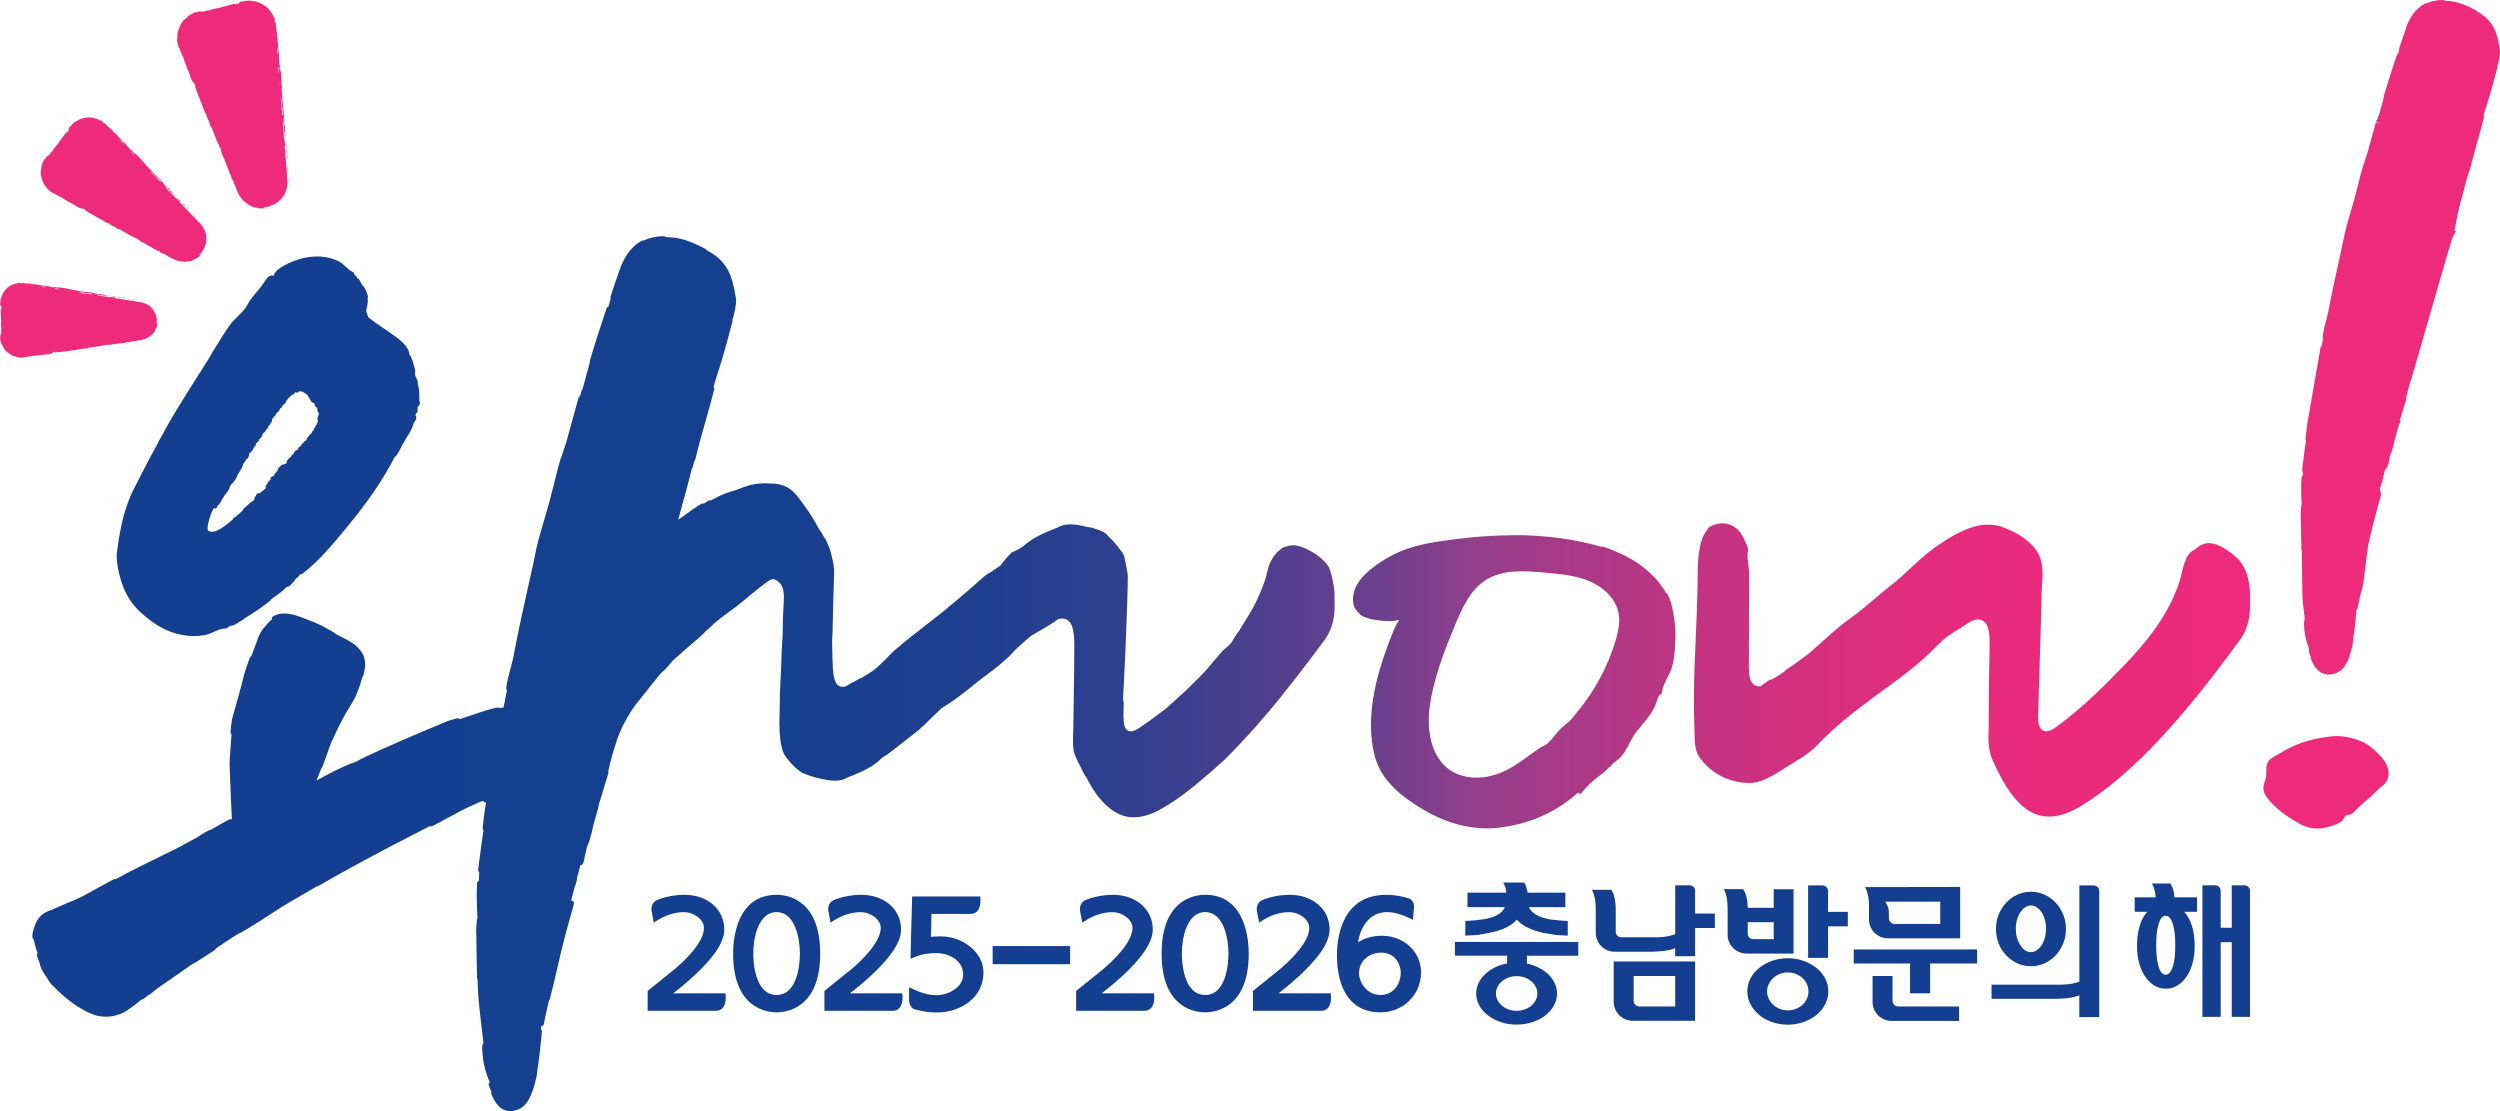 <svg width="90" height="40" viewBox="0 0 90 40" fill="none" xmlns="http://www.w3.org/2000/svg">
<path d="M9.68 7.491C9.65 7.498 9.664 7.505 9.659 7.509C9.709 7.493 9.677 7.489 9.68 7.491Z" fill="#EE2A7B"/>
<path d="M10.081 7.251C10.097 7.234 10.11 7.212 10.126 7.195C10.112 7.21 10.099 7.227 10.085 7.242L10.081 7.251Z" fill="#EE2A7B"/>
<path d="M10.204 7.1C10.201 7.112 10.197 7.125 10.193 7.136C10.251 7.059 10.3 6.944 10.326 6.883C10.298 6.917 10.268 7.032 10.214 7.091L10.204 7.1Z" fill="#EE2A7B"/>
<path d="M10.411 6.654C10.411 6.654 10.411 6.676 10.404 6.714C10.404 6.71 10.406 6.708 10.406 6.703C10.406 6.693 10.411 6.68 10.413 6.657C10.408 6.661 10.408 6.657 10.408 6.652L10.411 6.654Z" fill="#EE2A7B"/>
<path d="M10.406 6.701C10.417 6.669 10.399 6.751 10.406 6.701Z" fill="#EE2A7B"/>
<path d="M10.41 6.483L10.419 6.544C10.423 6.532 10.421 6.474 10.425 6.495C10.419 6.434 10.414 6.449 10.41 6.483Z" fill="#EE2A7B"/>
<path d="M10.404 6.489C10.404 6.489 10.402 6.468 10.399 6.459C10.399 6.468 10.393 6.47 10.404 6.489Z" fill="#EE2A7B"/>
<path d="M10.408 6.525C10.408 6.512 10.406 6.501 10.404 6.489C10.399 6.486 10.404 6.497 10.408 6.525Z" fill="#EE2A7B"/>
<path d="M10.395 6.576C10.39 6.695 10.404 6.678 10.406 6.559C10.402 6.595 10.395 6.637 10.395 6.576Z" fill="#EE2A7B"/>
<path d="M10.285 6.932C10.292 6.913 10.323 6.854 10.316 6.854L10.296 6.894L10.285 6.932Z" fill="#EE2A7B"/>
<path d="M10.386 6.184C10.386 6.16 10.386 6.12 10.391 6.116C10.386 6.111 10.382 6.137 10.377 6.141L10.384 6.184H10.386Z" fill="#EE2A7B"/>
<path d="M10.378 6.144L10.367 6.08C10.371 6.137 10.376 6.148 10.378 6.144Z" fill="#EE2A7B"/>
<path d="M10.373 6.396V6.418C10.383 6.454 10.391 6.488 10.396 6.524C10.391 6.479 10.38 6.439 10.373 6.396Z" fill="#EE2A7B"/>
<path d="M10.371 5.869L10.383 5.906L10.365 5.842L10.371 5.869Z" fill="#EE2A7B"/>
<path d="M10.371 5.697C10.367 5.652 10.358 5.614 10.349 5.582C10.356 5.618 10.358 5.656 10.356 5.707C10.365 5.735 10.365 5.669 10.371 5.697Z" fill="#EE2A7B"/>
<path d="M10.358 5.942C10.358 5.942 10.358 5.959 10.358 5.967C10.358 5.963 10.365 5.952 10.365 5.916L10.356 5.942H10.358Z" fill="#EE2A7B"/>
<path d="M10.358 5.944C10.358 5.916 10.354 5.897 10.354 5.889C10.354 5.895 10.354 5.912 10.358 5.944Z" fill="#EE2A7B"/>
<path d="M10.347 6.209C10.356 6.237 10.358 6.192 10.372 6.248C10.363 6.209 10.349 6.131 10.347 6.209Z" fill="#EE2A7B"/>
<path d="M10.363 6.08L10.349 6.008V6.076C10.349 6.076 10.358 6.061 10.363 6.08Z" fill="#EE2A7B"/>
<path d="M10.349 5.981L10.345 5.973L10.349 6.007V5.981Z" fill="#EE2A7B"/>
<path d="M10.34 5.641C10.333 5.611 10.331 5.579 10.326 5.543C10.328 5.585 10.331 5.624 10.333 5.662C10.337 5.666 10.344 5.683 10.34 5.641Z" fill="#EE2A7B"/>
<path d="M10.331 5.668C10.331 5.697 10.335 5.714 10.339 5.731C10.337 5.708 10.335 5.685 10.333 5.661C10.333 5.659 10.331 5.659 10.333 5.668H10.331Z" fill="#EE2A7B"/>
<path d="M10.326 5.42C10.326 5.437 10.326 5.454 10.326 5.471C10.326 5.456 10.329 5.424 10.326 5.42Z" fill="#EE2A7B"/>
<path d="M10.347 5.771C10.345 5.76 10.341 5.745 10.338 5.732C10.341 5.749 10.343 5.764 10.345 5.781C10.345 5.779 10.345 5.775 10.345 5.771H10.347Z" fill="#EE2A7B"/>
<path d="M10.305 5.317L10.309 5.345C10.309 5.313 10.309 5.29 10.314 5.247C10.305 5.2 10.301 5.192 10.298 5.188L10.307 5.326V5.317H10.305Z" fill="#EE2A7B"/>
<path d="M10.29 5.426C10.296 5.509 10.303 5.484 10.312 5.533C10.299 5.401 10.321 5.571 10.319 5.475C10.323 5.505 10.325 5.526 10.328 5.545C10.328 5.522 10.328 5.501 10.328 5.477V5.482C10.328 5.482 10.325 5.475 10.323 5.473C10.323 5.435 10.323 5.467 10.328 5.479L10.312 5.348C10.312 5.375 10.316 5.411 10.323 5.473C10.312 5.452 10.301 5.386 10.292 5.426H10.29Z" fill="#EE2A7B"/>
<path d="M10.319 6.141V6.136C10.319 6.127 10.318 6.125 10.319 6.141Z" fill="#EE2A7B"/>
<path d="M10.322 6.084C10.322 6.084 10.329 6.101 10.331 6.133C10.331 6.161 10.326 6.133 10.322 6.133C10.326 6.152 10.335 6.199 10.335 6.14V6.131C10.333 6.078 10.34 6.008 10.342 6.016C10.333 6.033 10.329 6.046 10.322 6.082V6.084Z" fill="#EE2A7B"/>
<path d="M10.298 5.72L10.303 5.715C10.305 5.779 10.312 5.764 10.316 5.771L10.303 5.66L10.298 5.718V5.72Z" fill="#EE2A7B"/>
<path d="M10.301 5.174L10.314 5.187L10.292 5.125L10.301 5.174Z" fill="#EE2A7B"/>
<path d="M10.29 4.992L10.288 5.024L10.299 5.029L10.29 4.992Z" fill="#EE2A7B"/>
<path d="M10.013 1.407L10.004 1.422C10.008 1.454 10.008 1.479 10.008 1.502C10.013 1.454 10.024 1.4 10.013 1.407Z" fill="#EE2A7B"/>
<path d="M10.167 3.557C10.167 3.517 10.167 3.483 10.167 3.455C10.167 3.504 10.158 3.544 10.167 3.557Z" fill="#EE2A7B"/>
<path d="M6.539 0.829C6.55 0.808 6.557 0.797 6.552 0.799C6.541 0.817 6.536 0.827 6.539 0.829Z" fill="#EE2A7B"/>
<path d="M10.157 3.338C10.157 3.338 10.157 3.353 10.157 3.359C10.161 3.389 10.166 3.419 10.168 3.455C10.168 3.419 10.168 3.376 10.159 3.338H10.157Z" fill="#EE2A7B"/>
<path d="M9.179 7.475C9.179 7.475 9.207 7.484 9.237 7.488C9.222 7.488 9.201 7.479 9.179 7.475Z" fill="#EE2A7B"/>
<path d="M10.247 4.449C10.248 4.479 10.247 4.453 10.247 4.449Z" fill="#EE2A7B"/>
<path d="M10.251 4.488C10.251 4.499 10.251 4.508 10.251 4.516C10.251 4.521 10.252 4.516 10.251 4.488Z" fill="#EE2A7B"/>
<path d="M10.246 4.455C10.246 4.455 10.246 4.447 10.246 4.449C10.246 4.44 10.246 4.428 10.242 4.406C10.242 4.423 10.242 4.438 10.244 4.455H10.246Z" fill="#EE2A7B"/>
<path d="M10.27 4.757C10.27 4.757 10.275 4.742 10.277 4.763L10.268 4.697C10.27 4.729 10.268 4.74 10.268 4.757H10.27Z" fill="#EE2A7B"/>
<path d="M10.255 5.37H10.259C10.257 5.332 10.25 5.309 10.25 5.33L10.242 5.23C10.255 5.29 10.28 5.247 10.293 5.19C10.289 5.19 10.285 5.19 10.274 5.122C10.272 5.145 10.274 5.273 10.261 5.217C10.248 5.128 10.259 5.143 10.261 5.098C10.252 5.132 10.24 5.018 10.225 5.005L10.182 4.458C10.182 4.458 10.184 4.463 10.186 4.454L10.179 4.403C10.186 4.356 10.201 4.497 10.201 4.433C10.214 4.501 10.231 4.575 10.233 4.671L10.22 4.69C10.22 4.69 10.225 4.626 10.218 4.601C10.227 4.641 10.21 4.75 10.233 4.792L10.238 4.724C10.25 4.792 10.272 4.875 10.274 4.96C10.285 4.92 10.272 4.941 10.283 4.879C10.265 4.932 10.265 4.662 10.25 4.748C10.265 4.684 10.25 4.639 10.259 4.558C10.255 4.56 10.252 4.588 10.248 4.516C10.248 4.512 10.244 4.505 10.242 4.501C10.242 4.501 10.242 4.499 10.242 4.497V4.501C10.242 4.518 10.242 4.533 10.238 4.537C10.225 4.503 10.216 4.39 10.207 4.352C10.207 4.31 10.214 4.369 10.218 4.346L10.205 4.288C10.205 4.288 10.214 4.176 10.229 4.273L10.222 4.184C10.222 4.131 10.222 4.059 10.214 4.014C10.214 3.972 10.194 3.908 10.205 3.944L10.188 3.804H10.19C10.182 3.663 10.149 3.519 10.156 3.359C10.149 3.312 10.143 3.266 10.139 3.187L10.147 3.172C10.139 3.113 10.143 2.991 10.13 2.966C10.149 2.9 10.113 2.675 10.108 2.568H10.096C10.091 2.492 10.083 2.424 10.07 2.335L10.059 2.341C10.044 2.264 10.05 2.141 10.04 2.018C10.044 2.026 10.046 2.056 10.046 2.079C10.059 1.931 10.005 1.771 10.012 1.637C10.005 1.605 10.005 1.58 10.005 1.556C10.005 1.559 10.005 1.561 10.005 1.565C10.005 1.561 10.005 1.556 10.005 1.552C10.005 1.537 10.005 1.52 10.005 1.505C10.005 1.522 10.005 1.535 10.003 1.544C10.001 1.52 9.997 1.484 9.99 1.442L10.001 1.425C10.001 1.425 10.001 1.42 10.001 1.416C10.001 1.378 9.992 1.386 9.986 1.408C9.982 1.388 9.979 1.371 9.975 1.359C9.99 1.327 9.96 1.259 9.975 1.216C9.964 1.191 9.954 1.025 9.932 1.008C9.934 1.008 9.934 0.995 9.936 1.016C9.936 0.974 9.936 0.931 9.926 0.893L9.936 0.874C9.926 0.842 9.917 0.812 9.902 0.783C9.896 0.725 9.896 0.7 9.919 0.753C9.863 0.623 9.883 0.642 9.814 0.542H9.825C9.807 0.504 9.756 0.455 9.749 0.43C9.726 0.387 9.655 0.291 9.541 0.211C9.429 0.13 9.281 0.07 9.158 0.041C9.201 0.075 9.044 0.011 9.031 0.036C9.016 0.03 8.982 0.024 9.023 0.021C8.896 0.021 8.827 0.021 8.745 0.058C8.73 0.056 8.769 0.043 8.756 0.043C8.747 0.047 8.719 0.058 8.706 0.056C8.694 0.056 8.721 0.047 8.741 0.038C8.62 0.068 8.612 0.09 8.607 0.111C8.545 0.117 8.513 0.126 8.472 0.147C8.448 0.147 8.412 0.147 8.487 0.128C8.444 0.136 8.227 0.179 8.225 0.196C8.21 0.196 8.165 0.209 8.154 0.213C8.059 0.234 8.051 0.236 7.958 0.257L7.984 0.253C7.952 0.279 7.906 0.274 7.833 0.296C7.657 0.321 7.76 0.317 7.586 0.343L7.599 0.351C7.588 0.379 7.444 0.372 7.35 0.404H7.386C7.334 0.423 7.227 0.404 7.173 0.415C7.16 0.415 7.19 0.406 7.208 0.402C7.061 0.421 7.193 0.419 7.087 0.449C7.066 0.449 7.109 0.421 7.033 0.442C6.99 0.442 6.833 0.544 6.745 0.6C6.769 0.591 6.79 0.583 6.75 0.617C6.687 0.666 6.571 0.746 6.547 0.821C6.541 0.827 6.537 0.829 6.535 0.829C6.502 0.883 6.442 1.006 6.444 1.046C6.416 1.065 6.39 1.159 6.386 1.246C6.378 1.333 6.393 1.412 6.371 1.412C6.375 1.474 6.386 1.537 6.403 1.597L6.399 1.593C6.431 1.71 6.457 1.744 6.479 1.778C6.487 1.803 6.476 1.786 6.474 1.784C6.53 1.941 6.539 1.958 6.608 2.082L6.603 2.099C6.625 2.13 6.676 2.33 6.752 2.479C6.752 2.479 6.747 2.475 6.741 2.464C6.823 2.63 6.876 2.887 6.941 2.934L6.997 3.045C6.941 2.896 7.023 3.059 7.005 2.998C7.031 3.055 7.053 3.151 7.023 3.081V3.068C6.988 3.051 7.087 3.253 7.07 3.255C7.182 3.542 7.294 3.831 7.399 4.099L7.403 4.061L7.44 4.157C7.446 4.182 7.44 4.195 7.414 4.127C7.418 4.165 7.468 4.237 7.472 4.237C7.519 4.371 7.433 4.193 7.448 4.233L7.472 4.288V4.276C7.494 4.318 7.502 4.318 7.534 4.399C7.552 4.452 7.534 4.429 7.543 4.45C7.543 4.45 7.543 4.456 7.556 4.482L7.603 4.601L7.597 4.548C7.625 4.599 7.642 4.66 7.633 4.599C7.644 4.688 7.805 5.045 7.818 5.098C7.857 5.168 7.887 5.241 7.922 5.332C7.915 5.309 7.924 5.29 7.954 5.368C7.913 5.351 7.999 5.515 8.003 5.587C7.995 5.526 8.096 5.806 8.081 5.711C8.104 5.777 8.072 5.719 8.085 5.77C8.158 5.921 8.216 6.115 8.296 6.304C8.3 6.304 8.296 6.272 8.315 6.31L8.337 6.419C8.354 6.455 8.373 6.444 8.388 6.518C8.388 6.508 8.388 6.491 8.399 6.516C8.431 6.612 8.47 6.708 8.506 6.801C8.543 6.895 8.584 6.997 8.648 7.084C8.771 7.263 8.954 7.394 9.156 7.475C9.102 7.45 9.139 7.462 9.184 7.475C9.156 7.467 9.188 7.467 9.184 7.458C9.24 7.479 9.298 7.496 9.358 7.505C9.392 7.499 9.552 7.503 9.569 7.484L9.513 7.492C9.552 7.482 9.519 7.473 9.481 7.462C9.536 7.46 9.59 7.452 9.646 7.439C10.085 7.337 10.384 6.933 10.347 6.489L10.257 5.358C10.257 5.358 10.257 5.364 10.257 5.368L10.255 5.37ZM10.212 4.116C10.212 4.082 10.212 4.063 10.212 4.116ZM10.244 5.219L10.235 5.111C10.242 5.139 10.246 5.179 10.244 5.219ZM10.152 3.697C10.164 3.808 10.143 3.746 10.147 3.765C10.16 3.974 10.197 3.94 10.194 4.112C10.188 4.182 10.169 4.116 10.162 4.133C10.149 4.044 10.16 3.995 10.154 3.933V4.01C10.147 3.982 10.139 3.923 10.141 3.889C10.141 3.895 10.141 3.906 10.141 3.921L10.106 3.497C10.121 3.538 10.139 3.608 10.152 3.697ZM10.053 2.422C10.053 2.432 10.048 2.588 10.042 2.624C10.042 2.63 10.04 2.634 10.037 2.636L10.029 2.528L10.046 2.524L10.027 2.513L10.018 2.409C10.031 2.409 10.044 2.411 10.05 2.424L10.053 2.422ZM10.012 1.875L10.005 1.901L10.023 1.999C10.012 1.973 9.995 1.926 9.979 1.877L9.967 1.716C9.986 1.763 10.003 1.816 10.012 1.875ZM9.878 0.778C9.874 0.757 9.872 0.734 9.865 0.712C9.878 0.732 9.891 0.751 9.902 0.772C9.893 0.766 9.887 0.772 9.878 0.78V0.778ZM8.588 0.124C8.603 0.124 8.592 0.13 8.573 0.141C8.58 0.138 8.588 0.134 8.595 0.132C8.612 0.132 8.618 0.132 8.618 0.134L8.56 0.147C8.56 0.147 8.569 0.143 8.573 0.141C8.564 0.145 8.554 0.147 8.545 0.151L8.519 0.158C8.498 0.158 8.481 0.158 8.47 0.158L8.588 0.121V0.124ZM7.552 4.463L7.547 4.444C7.567 4.484 7.56 4.473 7.552 4.463ZM10.063 2.949C10.07 2.972 10.076 2.998 10.078 3.021C10.074 3.017 10.072 3.03 10.07 3.036L10.063 2.949Z" fill="#EE2A7B"/>
<path d="M10.244 4.83C10.244 4.83 10.242 4.877 10.246 4.924V4.915C10.26 4.928 10.253 4.879 10.244 4.83Z" fill="#EE2A7B"/>
<path d="M10.252 4.973C10.252 4.973 10.252 4.956 10.247 4.93C10.247 4.945 10.249 4.958 10.252 4.973Z" fill="#EE2A7B"/>
<path d="M10.232 4.35C10.232 4.371 10.245 4.362 10.243 4.375C10.258 4.399 10.216 4.231 10.232 4.35Z" fill="#EE2A7B"/>
<path d="M10.225 4.848L10.214 4.822L10.216 4.865L10.225 4.848Z" fill="#EE2A7B"/>
<path d="M10.197 4.574C10.197 4.574 10.201 4.583 10.203 4.594C10.201 4.549 10.199 4.498 10.194 4.5V4.574H10.197Z" fill="#EE2A7B"/>
<path d="M10.203 4.596C10.203 4.619 10.208 4.642 10.21 4.655C10.21 4.642 10.205 4.619 10.203 4.596Z" fill="#EE2A7B"/>
<path d="M10.124 3.674C10.128 3.693 10.133 3.722 10.135 3.71L10.124 3.629C10.124 3.629 10.117 3.644 10.124 3.674Z" fill="#EE2A7B"/>
<path d="M9.475 7.522H9.541L9.498 7.518L9.475 7.522Z" fill="#EE2A7B"/>
<path d="M9.651 7.479H9.648L9.642 7.481H9.627C9.627 7.481 9.608 7.488 9.601 7.488L9.618 7.501L9.635 7.49L9.644 7.485H9.648L9.651 7.481V7.479Z" fill="#EE2A7B"/>
<path d="M9.654 7.48L9.643 7.439L9.654 7.48Z" fill="#EE2A7B"/>
<path d="M6.526 7.341C6.526 7.341 6.53 7.343 6.532 7.347V7.343C6.513 7.319 6.496 7.307 6.507 7.324L6.444 7.26C6.487 7.294 6.483 7.247 6.462 7.2C6.457 7.2 6.455 7.205 6.41 7.164C6.421 7.183 6.494 7.268 6.453 7.236C6.395 7.183 6.41 7.188 6.386 7.156C6.399 7.183 6.33 7.119 6.311 7.119L5.973 6.769C5.973 6.769 5.978 6.769 5.973 6.764L5.941 6.733C5.92 6.696 6.01 6.784 5.973 6.739C6.021 6.777 6.074 6.818 6.128 6.883V6.905C6.128 6.905 6.096 6.86 6.077 6.845C6.105 6.866 6.152 6.952 6.193 6.966L6.158 6.918C6.206 6.956 6.268 6.998 6.315 7.056C6.302 7.022 6.302 7.045 6.277 6.994C6.294 7.041 6.145 6.856 6.18 6.924C6.156 6.871 6.12 6.849 6.083 6.788C6.083 6.792 6.094 6.811 6.053 6.764C6.051 6.764 6.044 6.76 6.04 6.758V6.754V6.756C6.038 6.756 6.038 6.756 6.04 6.756C6.049 6.769 6.055 6.779 6.057 6.784C6.027 6.769 5.958 6.696 5.93 6.675C5.907 6.648 5.945 6.684 5.935 6.665L5.894 6.635C5.898 6.624 5.838 6.552 5.902 6.611L5.849 6.554C5.821 6.516 5.778 6.469 5.748 6.443C5.724 6.416 5.675 6.384 5.702 6.401L5.612 6.316C5.558 6.256 5.5 6.201 5.442 6.142C5.449 6.15 5.455 6.159 5.462 6.159C5.44 6.131 5.421 6.108 5.404 6.09C5.414 6.105 5.423 6.12 5.431 6.131C5.401 6.099 5.369 6.069 5.341 6.031C5.311 6.003 5.279 5.976 5.234 5.923V5.908C5.193 5.872 5.128 5.786 5.105 5.778C5.083 5.721 4.93 5.589 4.87 5.521L4.859 5.527C4.816 5.48 4.771 5.438 4.713 5.385L4.709 5.395C4.655 5.353 4.593 5.263 4.518 5.187C4.526 5.189 4.543 5.21 4.556 5.225C4.483 5.117 4.354 5.04 4.285 4.945C4.262 4.925 4.249 4.911 4.236 4.894C4.236 4.894 4.238 4.896 4.242 4.898C4.24 4.896 4.238 4.891 4.234 4.889C4.225 4.879 4.217 4.866 4.21 4.855C4.217 4.866 4.223 4.877 4.229 4.883C4.214 4.868 4.191 4.847 4.165 4.821V4.804C4.165 4.804 4.161 4.802 4.158 4.798C4.139 4.772 4.137 4.783 4.141 4.8C4.128 4.789 4.115 4.779 4.105 4.772C4.1 4.741 4.04 4.713 4.027 4.675C4.006 4.664 3.905 4.558 3.879 4.56C3.879 4.558 3.875 4.549 3.888 4.562C3.864 4.534 3.84 4.505 3.81 4.485V4.464C3.782 4.449 3.759 4.432 3.733 4.422C3.698 4.385 3.681 4.366 3.731 4.39C3.619 4.332 3.642 4.337 3.539 4.307L3.548 4.3C3.513 4.283 3.451 4.281 3.432 4.264C3.393 4.247 3.29 4.22 3.167 4.228C3.045 4.235 2.911 4.275 2.81 4.322C2.86 4.322 2.716 4.362 2.722 4.388C2.707 4.39 2.681 4.405 2.707 4.379C2.621 4.451 2.571 4.488 2.539 4.556C2.526 4.562 2.546 4.532 2.535 4.539C2.531 4.547 2.518 4.568 2.509 4.575C2.501 4.581 2.513 4.56 2.522 4.545C2.458 4.63 2.466 4.651 2.475 4.668C2.434 4.706 2.419 4.728 2.404 4.766C2.387 4.777 2.363 4.798 2.404 4.745C2.38 4.775 2.255 4.921 2.264 4.934C2.253 4.94 2.232 4.974 2.225 4.983C2.174 5.049 2.169 5.055 2.118 5.121L2.133 5.104C2.126 5.14 2.094 5.161 2.053 5.215C1.948 5.325 2.017 5.268 1.911 5.378H1.926C1.937 5.404 1.832 5.476 1.787 5.551L1.81 5.529C1.787 5.572 1.701 5.614 1.67 5.653C1.662 5.659 1.679 5.638 1.686 5.625C1.597 5.716 1.686 5.646 1.632 5.725C1.615 5.735 1.63 5.693 1.589 5.748C1.559 5.772 1.511 5.929 1.481 6.016C1.492 5.997 1.503 5.98 1.496 6.027C1.481 6.093 1.445 6.214 1.473 6.278C1.473 6.286 1.47 6.29 1.468 6.29C1.477 6.343 1.507 6.46 1.531 6.486C1.52 6.516 1.554 6.594 1.602 6.654C1.645 6.718 1.698 6.764 1.683 6.775C1.722 6.815 1.763 6.852 1.808 6.883H1.802C1.89 6.947 1.926 6.954 1.961 6.964C1.98 6.977 1.963 6.973 1.961 6.973C2.088 7.051 2.101 7.056 2.217 7.1L2.223 7.117C2.255 7.128 2.402 7.236 2.535 7.294C2.535 7.294 2.528 7.294 2.518 7.29C2.668 7.358 2.845 7.506 2.918 7.498L3.017 7.54C2.896 7.47 3.045 7.534 2.997 7.5C3.047 7.523 3.116 7.579 3.055 7.549L3.047 7.543C3.014 7.549 3.195 7.632 3.184 7.645C3.419 7.779 3.657 7.915 3.877 8.04L3.86 8.01L3.937 8.055C3.956 8.07 3.958 8.083 3.903 8.051C3.926 8.076 3.999 8.095 4.004 8.093C4.109 8.159 3.952 8.087 3.984 8.106L4.032 8.129L4.023 8.123C4.064 8.138 4.07 8.134 4.137 8.17C4.178 8.195 4.154 8.191 4.169 8.202C4.169 8.202 4.174 8.206 4.195 8.216L4.294 8.272L4.262 8.238C4.309 8.257 4.354 8.289 4.315 8.25C4.371 8.308 4.679 8.461 4.718 8.491C4.784 8.516 4.844 8.55 4.918 8.593C4.9 8.58 4.896 8.561 4.961 8.597C4.922 8.612 5.072 8.674 5.113 8.722C5.075 8.684 5.298 8.82 5.236 8.763C5.29 8.795 5.234 8.776 5.27 8.803C5.404 8.863 5.55 8.967 5.711 9.05C5.715 9.048 5.692 9.029 5.728 9.041L5.801 9.105C5.834 9.12 5.842 9.101 5.892 9.143C5.885 9.135 5.877 9.124 5.898 9.135C6.053 9.224 6.199 9.326 6.386 9.386C6.571 9.439 6.769 9.43 6.954 9.375C6.902 9.386 6.935 9.375 6.971 9.358C6.948 9.367 6.967 9.35 6.96 9.345C7.01 9.33 7.059 9.309 7.107 9.284C7.126 9.26 7.238 9.175 7.238 9.152L7.203 9.188C7.223 9.158 7.195 9.169 7.163 9.184C7.199 9.152 7.231 9.116 7.261 9.078C7.502 8.769 7.479 8.333 7.208 8.051L6.515 7.332L6.526 7.341ZM6.44 7.249L6.373 7.179C6.393 7.194 6.419 7.219 6.44 7.249ZM6.356 7.164L6.352 7.16L6.358 7.164H6.356ZM5.808 6.516C5.791 6.492 5.78 6.48 5.808 6.516ZM5.533 6.265C5.604 6.331 5.552 6.303 5.567 6.314C5.692 6.448 5.7 6.403 5.795 6.522C5.827 6.573 5.778 6.541 5.782 6.556C5.724 6.503 5.702 6.463 5.666 6.424L5.707 6.475C5.685 6.46 5.647 6.424 5.629 6.401C5.634 6.407 5.638 6.414 5.647 6.422L5.388 6.154C5.423 6.171 5.475 6.21 5.535 6.263L5.533 6.265ZM5.107 5.863L5.053 5.808C5.07 5.821 5.09 5.833 5.105 5.846C5.1 5.846 5.105 5.857 5.105 5.863H5.107ZM4.857 5.597C4.857 5.597 4.857 5.602 4.857 5.604L4.795 5.538L4.806 5.525L4.784 5.529L4.72 5.463C4.72 5.463 4.741 5.448 4.754 5.453C4.761 5.461 4.842 5.568 4.857 5.597ZM4.423 5.104L4.432 5.125L4.498 5.183C4.477 5.172 4.438 5.151 4.397 5.127L4.298 5.025C4.337 5.045 4.382 5.072 4.421 5.106L4.423 5.104ZM3.731 4.417C3.731 4.417 3.72 4.428 3.718 4.439C3.703 4.426 3.688 4.411 3.672 4.4C3.692 4.407 3.713 4.411 3.733 4.419L3.731 4.417ZM2.475 4.694C2.475 4.694 2.481 4.696 2.475 4.715C2.479 4.709 2.481 4.702 2.483 4.698C2.494 4.687 2.498 4.685 2.503 4.687L2.47 4.728C2.47 4.728 2.473 4.719 2.475 4.715C2.47 4.721 2.466 4.73 2.462 4.738L2.447 4.758C2.434 4.768 2.419 4.779 2.412 4.785L2.473 4.696L2.475 4.694ZM4.189 8.208L4.174 8.197C4.21 8.214 4.199 8.21 4.189 8.208Z" fill="#EE2A7B"/>
<path d="M7.329 9.1C7.313 9.123 7.327 9.121 7.325 9.125C7.349 9.086 7.325 9.1 7.329 9.1Z" fill="#EE2A7B"/>
<path d="M7.465 8.707V8.716C7.468 8.695 7.465 8.676 7.465 8.654C7.465 8.671 7.465 8.69 7.465 8.707Z" fill="#EE2A7B"/>
<path d="M7.479 8.573C7.475 8.488 7.443 8.383 7.428 8.328C7.426 8.366 7.471 8.462 7.469 8.532V8.543C7.469 8.543 7.477 8.562 7.482 8.573H7.479Z" fill="#EE2A7B"/>
<path d="M7.385 8.16C7.385 8.16 7.374 8.143 7.362 8.124C7.362 8.138 7.333 8.087 7.387 8.168C7.387 8.164 7.385 8.162 7.382 8.16H7.385Z" fill="#EE2A7B"/>
<path d="M7.384 8.161C7.405 8.197 7.376 8.134 7.384 8.161Z" fill="#EE2A7B"/>
<path d="M7.305 8.045C7.301 8.034 7.269 7.996 7.282 8.007C7.243 7.968 7.247 7.981 7.265 8.007L7.305 8.045Z" fill="#EE2A7B"/>
<path d="M7.221 7.98L7.24 7.997C7.24 7.997 7.234 7.987 7.221 7.98Z" fill="#EE2A7B"/>
<path d="M7.259 8.015C7.259 8.015 7.247 8.002 7.24 7.998C7.242 8.004 7.24 8.009 7.259 8.015Z" fill="#EE2A7B"/>
<path d="M7.287 8.042C7.287 8.042 7.271 8.026 7.262 8.02C7.257 8.02 7.266 8.026 7.287 8.042Z" fill="#EE2A7B"/>
<path d="M7.26 8.02V8.016L7.264 8.02H7.26Z" fill="#EE2A7B"/>
<path d="M7.306 8.087C7.369 8.17 7.371 8.151 7.306 8.068C7.323 8.094 7.343 8.128 7.306 8.087Z" fill="#EE2A7B"/>
<path d="M7.404 8.317L7.413 8.355L7.428 8.387C7.422 8.37 7.408 8.312 7.404 8.317Z" fill="#EE2A7B"/>
<path d="M7.047 7.77C7.047 7.77 7.051 7.789 7.051 7.795L7.082 7.821C7.071 7.806 7.044 7.776 7.047 7.772V7.77Z" fill="#EE2A7B"/>
<path d="M7.054 7.796L7.008 7.76C7.045 7.796 7.054 7.803 7.054 7.796Z" fill="#EE2A7B"/>
<path d="M7.275 8.047C7.245 8.019 7.217 7.998 7.187 7.973L7.2 7.985C7.226 8.005 7.249 8.024 7.275 8.047Z" fill="#EE2A7B"/>
<path d="M6.924 7.631L6.876 7.6L6.896 7.614L6.924 7.631Z" fill="#EE2A7B"/>
<path d="M6.795 7.513C6.816 7.525 6.78 7.481 6.801 7.496C6.773 7.468 6.745 7.449 6.722 7.43C6.745 7.451 6.769 7.476 6.795 7.513Z" fill="#EE2A7B"/>
<path d="M6.927 7.67C6.927 7.67 6.938 7.681 6.943 7.687C6.943 7.683 6.938 7.672 6.918 7.648L6.927 7.672V7.67Z" fill="#EE2A7B"/>
<path d="M6.928 7.671C6.91 7.652 6.899 7.641 6.894 7.635C6.899 7.639 6.91 7.65 6.93 7.671H6.928Z" fill="#EE2A7B"/>
<path d="M7.064 7.863C7.085 7.876 7.064 7.844 7.103 7.876C7.075 7.854 7.023 7.81 7.064 7.863Z" fill="#EE2A7B"/>
<path d="M7.005 7.763L6.956 7.721L6.996 7.765C6.996 7.765 6.992 7.753 7.007 7.763H7.005Z" fill="#EE2A7B"/>
<path d="M6.933 7.699L6.958 7.72L6.942 7.702L6.933 7.699Z" fill="#EE2A7B"/>
<path d="M6.746 7.478C6.725 7.463 6.705 7.441 6.682 7.418C6.707 7.446 6.731 7.471 6.753 7.495C6.759 7.495 6.772 7.503 6.746 7.475V7.478Z" fill="#EE2A7B"/>
<path d="M6.462 7.188L6.465 7.193H6.468L6.462 7.188Z" fill="#EE2A7B"/>
<path d="M6.795 7.541C6.78 7.526 6.765 7.513 6.75 7.496C6.748 7.496 6.746 7.496 6.752 7.502C6.77 7.522 6.782 7.532 6.793 7.541H6.795Z" fill="#EE2A7B"/>
<path d="M6.644 7.373C6.637 7.36 6.622 7.338 6.615 7.336C6.624 7.349 6.635 7.362 6.644 7.373Z" fill="#EE2A7B"/>
<path d="M6.824 7.565L6.827 7.567C6.822 7.557 6.822 7.56 6.824 7.565Z" fill="#EE2A7B"/>
<path d="M6.827 7.565C6.827 7.565 6.806 7.549 6.797 7.543C6.809 7.552 6.82 7.562 6.831 7.573C6.831 7.571 6.829 7.567 6.827 7.565Z" fill="#EE2A7B"/>
<path d="M6.542 7.278L6.559 7.295C6.54 7.274 6.529 7.257 6.51 7.225C6.477 7.2 6.469 7.195 6.464 7.195L6.548 7.285L6.542 7.28V7.278Z" fill="#EE2A7B"/>
<path d="M6.589 7.361C6.641 7.412 6.63 7.391 6.664 7.421C6.582 7.338 6.692 7.442 6.636 7.376C6.656 7.395 6.668 7.408 6.681 7.419C6.668 7.404 6.656 7.389 6.643 7.372V7.374C6.643 7.374 6.638 7.374 6.636 7.372C6.615 7.346 6.636 7.365 6.643 7.372L6.557 7.291C6.572 7.31 6.595 7.331 6.634 7.37C6.613 7.363 6.57 7.323 6.587 7.357L6.589 7.361Z" fill="#EE2A7B"/>
<path d="M7.005 7.832V7.828C6.999 7.823 6.997 7.821 7.005 7.832Z" fill="#EE2A7B"/>
<path d="M7.018 7.826L7.011 7.822C6.981 7.786 6.949 7.732 6.955 7.739C6.958 7.756 6.962 7.769 6.977 7.796C6.983 7.8 6.992 7.805 7.009 7.824C7.024 7.843 7.005 7.828 7.005 7.83C7.018 7.841 7.05 7.866 7.018 7.826Z" fill="#EE2A7B"/>
<path d="M6.758 7.56V7.554C6.797 7.594 6.793 7.581 6.801 7.583L6.73 7.518L6.758 7.56Z" fill="#EE2A7B"/>
<path d="M6.473 7.18L6.424 7.148L6.458 7.178L6.473 7.18Z" fill="#EE2A7B"/>
<path d="M6.38 7.085L6.353 7.062L6.371 7.088L6.38 7.085Z" fill="#EE2A7B"/>
<path d="M4.167 4.785V4.802C4.191 4.821 4.204 4.838 4.216 4.853C4.195 4.817 4.171 4.774 4.167 4.785Z" fill="#EE2A7B"/>
<path d="M1.476 6.292C1.473 6.272 1.471 6.26 1.469 6.265C1.471 6.285 1.473 6.292 1.476 6.292Z" fill="#EE2A7B"/>
<path d="M5.339 6.016C5.339 6.016 5.346 6.026 5.35 6.031C5.369 6.048 5.389 6.067 5.41 6.09C5.391 6.065 5.367 6.037 5.339 6.016Z" fill="#EE2A7B"/>
<path d="M6.019 6.719C6.041 6.741 6.024 6.721 6.019 6.719Z" fill="#EE2A7B"/>
<path d="M6.042 6.744C6.042 6.744 6.053 6.757 6.057 6.761C6.061 6.761 6.059 6.761 6.042 6.744Z" fill="#EE2A7B"/>
<path d="M6.019 6.719C6.019 6.719 6.006 6.706 5.992 6.693C6.004 6.704 6.013 6.715 6.024 6.726C6.022 6.721 6.019 6.719 6.022 6.719H6.019Z" fill="#EE2A7B"/>
<path d="M6.217 6.916L6.172 6.875C6.192 6.894 6.199 6.905 6.208 6.916C6.208 6.914 6.204 6.903 6.217 6.916Z" fill="#EE2A7B"/>
<path d="M6.279 7.044L6.275 7.04C6.292 7.04 6.26 7.012 6.226 6.982C6.221 6.993 6.249 7.016 6.279 7.044Z" fill="#EE2A7B"/>
<path d="M6.312 7.079C6.312 7.079 6.301 7.065 6.285 7.049L6.312 7.079Z" fill="#EE2A7B"/>
<path d="M5.952 6.661C5.963 6.676 5.969 6.661 5.973 6.672C5.997 6.678 5.874 6.589 5.952 6.661Z" fill="#EE2A7B"/>
<path d="M6.202 6.996L6.227 7.026L6.224 7.008L6.202 6.996Z" fill="#EE2A7B"/>
<path d="M6.008 6.787L6.051 6.836C6.051 6.836 6.058 6.838 6.066 6.847C6.038 6.817 6.01 6.785 6.008 6.787Z" fill="#EE2A7B"/>
<path d="M5.498 6.264C5.511 6.275 5.531 6.292 5.526 6.281L5.475 6.232C5.475 6.232 5.479 6.245 5.498 6.264Z" fill="#EE2A7B"/>
<path d="M7.208 9.236L7.253 9.197L7.221 9.219L7.208 9.236Z" fill="#EE2A7B"/>
<path d="M7.306 9.109L7.272 9.084L7.306 9.109Z" fill="#EE2A7B"/>
<path d="M7.307 9.112L7.302 9.118L7.293 9.129C7.293 9.129 7.279 9.142 7.275 9.144H7.295L7.302 9.127V9.118L7.307 9.114V9.109V9.112Z" fill="#EE2A7B"/>
<path d="M5.702 11.534C5.702 11.557 5.711 11.55 5.713 11.552C5.709 11.511 5.697 11.534 5.702 11.534Z" fill="#EE2A7B"/>
<path d="M5.592 11.195C5.581 11.18 5.567 11.169 5.554 11.154C5.565 11.167 5.576 11.178 5.585 11.191L5.592 11.195Z" fill="#EE2A7B"/>
<path d="M5.49 11.072L5.494 11.083C5.494 11.083 5.514 11.089 5.522 11.095C5.475 11.038 5.395 10.985 5.354 10.955C5.372 10.985 5.456 11.023 5.49 11.074V11.072Z" fill="#EE2A7B"/>
<path d="M5.237 10.855C5.237 10.855 5.22 10.849 5.203 10.842C5.212 10.853 5.164 10.833 5.244 10.86C5.242 10.86 5.24 10.858 5.237 10.855Z" fill="#EE2A7B"/>
<path d="M5.238 10.856C5.271 10.869 5.217 10.841 5.238 10.856Z" fill="#EE2A7B"/>
<path d="M5.12 10.816C5.12 10.816 5.068 10.801 5.083 10.801C5.036 10.796 5.047 10.801 5.07 10.812L5.12 10.816Z" fill="#EE2A7B"/>
<path d="M5.072 10.82C5.072 10.82 5.058 10.82 5.051 10.82C5.058 10.825 5.058 10.829 5.072 10.82Z" fill="#EE2A7B"/>
<path d="M5.075 10.82C5.075 10.82 5.082 10.82 5.104 10.823C5.093 10.823 5.084 10.823 5.075 10.82Z" fill="#EE2A7B"/>
<path d="M5.142 10.848C5.23 10.873 5.221 10.857 5.131 10.832C5.157 10.841 5.189 10.857 5.142 10.848Z" fill="#EE2A7B"/>
<path d="M5.382 10.995C5.369 10.987 5.33 10.955 5.328 10.959L5.354 10.981L5.38 10.993L5.382 10.995Z" fill="#EE2A7B"/>
<path d="M4.8 10.764C4.8 10.764 4.813 10.775 4.815 10.782H4.847C4.83 10.777 4.8 10.77 4.798 10.764H4.8Z" fill="#EE2A7B"/>
<path d="M4.815 10.777H4.766C4.809 10.784 4.817 10.782 4.815 10.777Z" fill="#EE2A7B"/>
<path d="M5.1 10.838C5.065 10.834 5.033 10.836 5.001 10.834H5.016C5.044 10.836 5.07 10.834 5.1 10.838Z" fill="#EE2A7B"/>
<path d="M4.643 10.732L4.591 10.737H4.615L4.643 10.732Z" fill="#EE2A7B"/>
<path d="M4.486 10.698C4.451 10.693 4.423 10.696 4.396 10.698C4.423 10.698 4.451 10.705 4.49 10.716C4.512 10.711 4.464 10.7 4.486 10.698Z" fill="#EE2A7B"/>
<path d="M4.685 10.77C4.685 10.77 4.674 10.761 4.647 10.754L4.665 10.768C4.665 10.768 4.679 10.768 4.685 10.77Z" fill="#EE2A7B"/>
<path d="M4.667 10.761C4.644 10.756 4.631 10.754 4.624 10.754C4.629 10.754 4.642 10.756 4.667 10.761Z" fill="#EE2A7B"/>
<path d="M4.858 10.826C4.879 10.822 4.847 10.813 4.892 10.811C4.862 10.811 4.802 10.808 4.858 10.826Z" fill="#EE2A7B"/>
<path d="M4.765 10.781H4.709L4.761 10.79C4.761 10.788 4.752 10.781 4.765 10.781Z" fill="#EE2A7B"/>
<path d="M4.711 10.782L4.69 10.777L4.684 10.78L4.711 10.782Z" fill="#EE2A7B"/>
<path d="M4.438 10.722C4.414 10.722 4.391 10.719 4.363 10.715C4.393 10.722 4.423 10.728 4.451 10.733C4.455 10.731 4.468 10.726 4.438 10.722Z" fill="#EE2A7B"/>
<path d="M4.092 10.672L4.097 10.677L4.099 10.674L4.092 10.672Z" fill="#EE2A7B"/>
<path d="M4.507 10.739C4.487 10.737 4.472 10.735 4.453 10.732C4.453 10.732 4.451 10.732 4.457 10.735C4.479 10.742 4.494 10.739 4.507 10.739Z" fill="#EE2A7B"/>
<path d="M4.315 10.705C4.304 10.701 4.281 10.691 4.277 10.694C4.29 10.698 4.304 10.703 4.315 10.705Z" fill="#EE2A7B"/>
<path d="M4.539 10.737C4.527 10.737 4.516 10.737 4.507 10.737C4.518 10.737 4.532 10.737 4.545 10.739C4.545 10.739 4.541 10.737 4.539 10.734V10.737Z" fill="#EE2A7B"/>
<path d="M4.193 10.694H4.215C4.191 10.692 4.174 10.685 4.144 10.672C4.107 10.672 4.101 10.672 4.097 10.676L4.2 10.694H4.193Z" fill="#EE2A7B"/>
<path d="M4.268 10.729C4.331 10.738 4.313 10.729 4.35 10.729C4.251 10.717 4.38 10.729 4.309 10.712C4.333 10.714 4.348 10.717 4.363 10.719C4.348 10.714 4.331 10.71 4.311 10.706H4.313C4.313 10.706 4.311 10.706 4.309 10.708C4.281 10.702 4.305 10.704 4.313 10.706L4.212 10.695C4.234 10.7 4.26 10.704 4.307 10.71C4.29 10.717 4.238 10.714 4.266 10.729H4.268Z" fill="#EE2A7B"/>
<path d="M4.802 10.835L4.799 10.834C4.793 10.834 4.791 10.834 4.802 10.835Z" fill="#EE2A7B"/>
<path d="M4.806 10.823H4.8C4.761 10.814 4.711 10.793 4.718 10.793C4.729 10.804 4.737 10.812 4.763 10.825C4.769 10.825 4.778 10.821 4.8 10.825C4.819 10.831 4.8 10.829 4.8 10.833C4.815 10.833 4.851 10.833 4.806 10.823Z" fill="#EE2A7B"/>
<path d="M4.533 10.765L4.449 10.756L4.49 10.772V10.765C4.535 10.774 4.527 10.765 4.533 10.765Z" fill="#EE2A7B"/>
<path d="M4.097 10.656L4.047 10.665H4.084L4.097 10.656Z" fill="#EE2A7B"/>
<path d="M3.982 10.643L3.953 10.645L3.978 10.652L3.982 10.643Z" fill="#EE2A7B"/>
<path d="M1.259 10.218L1.267 10.23C1.293 10.23 1.31 10.236 1.328 10.241C1.293 10.225 1.257 10.205 1.259 10.216V10.218Z" fill="#EE2A7B"/>
<path d="M2.796 10.465C2.832 10.476 2.86 10.492 2.871 10.483C2.841 10.474 2.817 10.467 2.796 10.465Z" fill="#EE2A7B"/>
<path d="M0.214 12.649C0.202 12.638 0.195 12.632 0.195 12.636C0.208 12.647 0.212 12.651 0.214 12.649Z" fill="#EE2A7B"/>
<path d="M2.707 10.452C2.707 10.452 2.718 10.454 2.722 10.456C2.746 10.456 2.767 10.461 2.795 10.465C2.769 10.456 2.737 10.449 2.707 10.452Z" fill="#EE2A7B"/>
<path d="M5.6 11.894C5.6 11.894 5.611 11.875 5.62 11.854C5.615 11.864 5.606 11.879 5.6 11.894Z" fill="#EE2A7B"/>
<path d="M3.544 10.578C3.569 10.579 3.549 10.578 3.544 10.578Z" fill="#EE2A7B"/>
<path d="M3.571 10.582C3.571 10.582 3.585 10.584 3.59 10.586C3.592 10.586 3.59 10.584 3.571 10.582Z" fill="#EE2A7B"/>
<path d="M3.545 10.581C3.545 10.581 3.527 10.579 3.511 10.576C3.525 10.579 3.536 10.581 3.55 10.583C3.545 10.583 3.543 10.581 3.545 10.581Z" fill="#EE2A7B"/>
<path d="M5.668 11.658C5.664 11.628 5.649 11.65 5.634 11.675C5.643 11.635 5.645 11.594 5.645 11.552C5.645 11.218 5.4 10.933 5.064 10.88L4.213 10.748C4.213 10.748 4.217 10.748 4.221 10.748V10.742C4.193 10.738 4.176 10.738 4.191 10.742L4.116 10.729C4.163 10.729 4.135 10.695 4.096 10.672C4.094 10.676 4.094 10.678 4.043 10.676C4.06 10.684 4.155 10.706 4.109 10.706C4.041 10.699 4.053 10.693 4.023 10.684C4.047 10.697 3.965 10.691 3.952 10.701L3.537 10.638C3.537 10.638 3.542 10.636 3.537 10.633L3.499 10.629C3.464 10.614 3.572 10.627 3.524 10.614C3.576 10.614 3.636 10.614 3.707 10.629L3.718 10.646C3.718 10.646 3.673 10.631 3.651 10.631C3.681 10.631 3.759 10.667 3.795 10.655L3.746 10.638C3.798 10.638 3.864 10.633 3.927 10.648C3.901 10.629 3.912 10.648 3.869 10.625C3.905 10.65 3.705 10.599 3.765 10.629C3.722 10.604 3.686 10.608 3.628 10.582C3.628 10.587 3.647 10.595 3.595 10.582C3.593 10.582 3.587 10.582 3.583 10.585H3.578H3.58C3.578 10.585 3.578 10.585 3.58 10.585C3.593 10.589 3.602 10.593 3.606 10.595C3.578 10.601 3.492 10.589 3.464 10.589C3.432 10.582 3.479 10.585 3.462 10.578H3.417C3.417 10.578 3.335 10.55 3.411 10.555L3.344 10.544C3.305 10.531 3.251 10.521 3.217 10.521C3.185 10.514 3.135 10.521 3.163 10.517L3.056 10.506C2.952 10.487 2.839 10.487 2.722 10.451C2.686 10.448 2.649 10.446 2.591 10.434L2.58 10.423C2.535 10.419 2.447 10.393 2.426 10.399C2.38 10.368 2.208 10.361 2.129 10.344L2.125 10.355C2.071 10.346 2.017 10.34 1.948 10.336V10.346C1.89 10.346 1.802 10.317 1.71 10.302C1.716 10.3 1.74 10.302 1.757 10.308C1.649 10.268 1.522 10.289 1.424 10.257C1.398 10.257 1.381 10.253 1.363 10.249C1.363 10.249 1.368 10.249 1.37 10.249C1.368 10.249 1.363 10.249 1.359 10.249C1.348 10.244 1.335 10.242 1.325 10.238C1.335 10.242 1.344 10.246 1.353 10.249C1.333 10.246 1.303 10.242 1.275 10.24L1.264 10.227C1.264 10.227 1.26 10.227 1.258 10.227C1.23 10.219 1.234 10.227 1.247 10.24C1.232 10.24 1.219 10.24 1.209 10.24C1.189 10.219 1.133 10.234 1.105 10.21C1.084 10.217 0.961 10.195 0.942 10.21C0.942 10.208 0.933 10.206 0.948 10.208C0.916 10.202 0.886 10.193 0.856 10.195L0.843 10.181C0.817 10.185 0.793 10.187 0.768 10.193C0.725 10.185 0.703 10.181 0.748 10.17C0.641 10.191 0.658 10.178 0.574 10.215V10.204C0.544 10.21 0.499 10.242 0.48 10.24C0.443 10.246 0.357 10.283 0.277 10.353C0.196 10.421 0.127 10.519 0.082 10.601C0.12 10.578 0.037 10.678 0.058 10.693C0.049 10.701 0.039 10.727 0.041 10.695C0.022 10.789 0.004 10.84 0.022 10.905C0.015 10.916 0.013 10.886 0.009 10.895C0.009 10.901 0.015 10.925 0.009 10.933C0.004 10.942 0.002 10.92 0 10.905C0 10.997 0.022 11.008 0.039 11.014C0.03 11.061 0.03 11.084 0.043 11.118C0.037 11.135 0.03 11.161 0.028 11.103C0.028 11.135 0.019 11.301 0.034 11.303C0.03 11.314 0.034 11.348 0.034 11.356C0.034 11.428 0.034 11.435 0.034 11.505V11.486C0.056 11.514 0.041 11.545 0.043 11.603C0.03 11.732 0.049 11.658 0.034 11.788L0.045 11.781C0.069 11.794 0.03 11.896 0.041 11.971L0.047 11.943C0.056 11.983 0.015 12.058 0.011 12.098C0.011 12.107 0.006 12.083 0.006 12.07C-0.009 12.179 0.019 12.083 0.026 12.166C0.019 12.183 0.004 12.145 0.006 12.204C-0.002 12.236 0.054 12.37 0.077 12.445C0.077 12.426 0.077 12.409 0.095 12.445C0.12 12.498 0.157 12.602 0.211 12.63C0.215 12.636 0.215 12.64 0.215 12.64C0.249 12.672 0.333 12.738 0.363 12.74C0.37 12.768 0.437 12.804 0.501 12.821C0.566 12.842 0.626 12.844 0.624 12.864C0.671 12.87 0.72 12.874 0.768 12.872L0.763 12.876C0.858 12.876 0.886 12.859 0.914 12.847C0.933 12.847 0.92 12.851 0.918 12.853C1.045 12.842 1.058 12.838 1.161 12.806L1.174 12.817C1.202 12.806 1.359 12.808 1.479 12.776C1.479 12.776 1.475 12.781 1.467 12.783C1.604 12.749 1.804 12.766 1.849 12.717L1.94 12.694C1.821 12.708 1.955 12.672 1.905 12.672C1.953 12.664 2.028 12.668 1.97 12.679H1.961C1.944 12.702 2.11 12.664 2.11 12.679C2.342 12.645 2.572 12.623 2.791 12.591L2.763 12.579L2.841 12.568C2.862 12.568 2.869 12.576 2.815 12.585C2.845 12.591 2.905 12.564 2.905 12.559C3.013 12.551 2.866 12.585 2.899 12.581L2.944 12.572H2.933C2.968 12.559 2.97 12.551 3.036 12.543C3.077 12.54 3.06 12.549 3.075 12.549C3.075 12.549 3.082 12.549 3.101 12.547L3.198 12.534L3.157 12.525C3.198 12.513 3.247 12.513 3.2 12.504C3.269 12.517 3.559 12.46 3.6 12.462C3.658 12.443 3.716 12.434 3.789 12.426C3.77 12.426 3.757 12.413 3.821 12.404C3.802 12.438 3.937 12.4 3.993 12.415C3.946 12.406 4.172 12.385 4.096 12.375C4.15 12.37 4.101 12.385 4.142 12.387C4.264 12.357 4.419 12.355 4.572 12.328C4.572 12.323 4.546 12.321 4.578 12.311L4.662 12.319C4.692 12.313 4.686 12.292 4.744 12.298C4.735 12.296 4.722 12.292 4.744 12.287C4.896 12.27 5.049 12.262 5.21 12.207C5.365 12.147 5.496 12.039 5.595 11.905C5.565 11.939 5.58 11.913 5.595 11.883C5.582 11.903 5.587 11.877 5.58 11.879C5.606 11.843 5.63 11.803 5.649 11.762C5.649 11.735 5.681 11.62 5.666 11.603L5.662 11.645L5.668 11.658ZM4.107 10.731L4.026 10.718C4.047 10.718 4.077 10.72 4.107 10.731ZM3.29 10.548C3.266 10.542 3.254 10.538 3.29 10.548ZM2.97 10.525C3.054 10.534 3.004 10.542 3.019 10.542C3.174 10.57 3.157 10.529 3.286 10.563C3.335 10.585 3.286 10.589 3.294 10.599C3.226 10.593 3.191 10.576 3.146 10.57L3.202 10.585C3.18 10.585 3.133 10.582 3.109 10.574C3.114 10.576 3.122 10.578 3.133 10.58L2.815 10.531C2.847 10.525 2.903 10.521 2.972 10.527L2.97 10.525ZM2.456 10.465C2.456 10.465 2.46 10.474 2.466 10.478L2.4 10.468C2.419 10.468 2.439 10.465 2.456 10.468V10.465ZM2.011 10.374C2.011 10.374 2.131 10.41 2.157 10.423C2.161 10.425 2.157 10.427 2.159 10.429L2.082 10.416V10.399L2.071 10.414L1.991 10.402C1.991 10.389 1.998 10.376 2.011 10.374ZM1.617 10.319H1.692C1.671 10.327 1.634 10.334 1.593 10.34L1.473 10.321C1.512 10.312 1.555 10.306 1.6 10.308L1.617 10.319ZM0.763 10.2C0.763 10.2 0.763 10.215 0.763 10.223C0.746 10.223 0.729 10.219 0.712 10.221C0.729 10.215 0.744 10.206 0.763 10.2ZM0.054 11.039C0.056 11.029 0.062 11.039 0.067 11.052C0.067 11.046 0.065 11.042 0.062 11.035C0.065 11.022 0.067 11.018 0.071 11.018V11.063C0.071 11.063 0.069 11.056 0.067 11.052C0.067 11.059 0.069 11.067 0.071 11.073V11.095C0.067 11.11 0.062 11.124 0.06 11.131L0.052 11.039H0.054ZM3.084 12.553H3.069C3.103 12.545 3.092 12.549 3.084 12.553Z" fill="#EE2A7B"/>
<path d="M3.779 10.612L3.73 10.607C3.754 10.61 3.762 10.614 3.773 10.619C3.773 10.617 3.764 10.61 3.779 10.612Z" fill="#EE2A7B"/>
<path d="M3.884 10.67C3.897 10.659 3.858 10.657 3.821 10.654C3.823 10.666 3.856 10.666 3.89 10.67H3.884Z" fill="#EE2A7B"/>
<path d="M3.931 10.677C3.931 10.677 3.917 10.674 3.897 10.672C3.908 10.672 3.92 10.674 3.931 10.677Z" fill="#EE2A7B"/>
<path d="M3.488 10.573C3.507 10.564 3.376 10.57 3.466 10.577C3.481 10.582 3.479 10.566 3.488 10.573Z" fill="#EE2A7B"/>
<path d="M3.844 10.691L3.833 10.678L3.812 10.685L3.844 10.691Z" fill="#EE2A7B"/>
<path d="M3.571 10.639L3.627 10.652C3.627 10.652 3.633 10.652 3.642 10.652C3.607 10.645 3.571 10.639 3.571 10.641V10.639Z" fill="#EE2A7B"/>
<path d="M2.945 10.548C2.96 10.548 2.981 10.548 2.973 10.544L2.913 10.537C2.913 10.537 2.921 10.546 2.945 10.548Z" fill="#EE2A7B"/>
<path d="M5.69 11.69L5.701 11.641L5.69 11.67V11.69Z" fill="#EE2A7B"/>
<path d="M5.684 11.591L5.699 11.58L5.692 11.566V11.559L5.688 11.555V11.553V11.557V11.561V11.572C5.688 11.58 5.688 11.587 5.686 11.591H5.684Z" fill="#EE2A7B"/>
<path d="M5.055 22.035C5.487 22.437 5.963 22.75 6.565 22.86C6.836 22.909 7.119 22.913 7.39 22.86C7.612 22.816 7.879 22.628 8.1 22.628C8.115 22.628 8.128 22.628 8.141 22.622C8.177 22.605 8.218 22.588 8.235 22.556H8.251C8.272 22.552 8.291 22.541 8.309 22.52C8.326 22.529 8.347 22.529 8.367 22.522C8.466 22.488 8.592 22.407 8.676 22.352C8.702 22.335 8.724 22.322 8.737 22.316L8.745 22.312C8.762 22.303 8.773 22.29 8.782 22.276C9.109 22.071 9.47 21.844 9.739 21.612C9.752 21.602 9.758 21.589 9.762 21.576C9.84 21.514 9.881 21.487 9.924 21.457C9.977 21.421 10.033 21.385 10.152 21.287C10.162 21.283 10.171 21.276 10.177 21.268C10.212 21.23 10.259 21.185 10.315 21.136C10.328 21.132 10.341 21.125 10.354 21.119C10.377 21.123 10.403 21.115 10.42 21.098C10.575 20.949 10.586 20.932 10.612 20.892C10.62 20.877 10.633 20.855 10.67 20.809L10.7 20.796C10.715 20.789 10.726 20.781 10.734 20.768L10.754 20.741C10.769 20.717 10.779 20.702 10.805 20.672C10.829 20.681 10.859 20.677 10.88 20.66C11.498 20.194 12.061 19.499 12.551 18.902C13.164 18.157 13.766 17.322 14.201 16.467C14.209 16.459 14.22 16.448 14.233 16.431C14.237 16.425 14.244 16.418 14.248 16.414C14.261 16.408 14.274 16.399 14.282 16.387C14.33 16.321 14.37 16.238 14.414 16.151C14.461 16.053 14.51 15.953 14.573 15.868C14.577 15.861 14.583 15.849 14.586 15.84C14.586 15.84 14.59 15.827 14.605 15.796L14.639 15.745C14.736 15.6 14.835 15.451 14.893 15.234L14.964 15.126C14.964 15.126 14.973 15.111 14.975 15.102C14.986 15.06 15.001 14.998 14.958 14.958C14.964 14.926 14.968 14.905 14.973 14.89C15.011 14.873 15.024 14.835 15.029 14.822C15.031 14.816 15.033 14.807 15.033 14.801C15.033 14.767 15.035 14.726 15.035 14.681C15.035 14.669 15.035 14.654 15.035 14.639C15.085 14.63 15.1 14.577 15.117 14.522C15.123 14.497 15.117 14.469 15.102 14.45C15.097 14.422 15.095 14.35 15.095 14.295C15.095 14.256 15.095 14.218 15.093 14.178C15.089 13.993 15.065 13.899 15.039 13.85C15.039 13.844 15.041 13.838 15.041 13.833C15.046 13.71 15.016 13.659 14.988 13.612C14.966 13.576 14.947 13.542 14.94 13.453C14.94 13.436 14.94 13.421 14.938 13.406C14.951 13.389 14.956 13.366 14.951 13.344C14.936 13.278 14.917 13.215 14.893 13.142C14.893 13.132 14.893 13.121 14.891 13.108C14.867 13.032 14.841 12.951 14.807 12.872C14.807 12.862 14.801 12.851 14.794 12.84L14.738 12.764C14.738 12.764 14.738 12.749 14.738 12.741C14.708 12.454 14.345 12.188 14.125 12.037C14.061 11.992 13.996 11.947 13.932 11.903C13.702 11.743 13.465 11.592 13.25 11.412C13.25 11.408 13.25 11.401 13.25 11.397C13.248 11.378 13.237 11.354 13.222 11.333C13.218 11.295 13.209 11.269 13.19 11.248C13.19 11.24 13.19 11.225 13.19 11.197C13.19 11.186 13.19 11.178 13.186 11.169C13.188 11.155 13.196 11.123 13.201 11.097C13.224 10.999 13.259 10.857 13.233 10.723C13.235 10.721 13.237 10.717 13.239 10.712C13.25 10.693 13.25 10.672 13.244 10.651C13.162 10.413 13.153 10.398 13.063 10.281L13.02 10.228C12.992 10.168 12.96 10.108 12.923 10.053C12.908 10.03 12.883 10.015 12.854 10.015C12.854 9.987 12.844 9.962 12.822 9.947C12.82 9.947 12.818 9.943 12.814 9.941C12.814 9.936 12.812 9.934 12.809 9.93C12.799 9.909 12.784 9.892 12.747 9.868L12.741 9.834C12.736 9.811 12.713 9.792 12.687 9.783C12.523 9.717 12.368 9.492 12.194 9.407C11.947 9.286 11.668 9.228 11.39 9.233C10.982 9.237 10.579 9.367 10.222 9.562C10.063 9.649 9.902 9.762 9.846 9.932C9.704 9.86 9.582 10.047 9.519 10.147C9.42 10.302 9.289 10.453 9.164 10.602C9.109 10.668 9.053 10.734 9.005 10.806C8.952 10.887 8.906 10.974 8.855 11.055C8.696 11.299 8.444 11.465 8.276 11.699C8.094 11.952 7.934 12.226 7.765 12.49C7.732 12.539 7.702 12.585 7.672 12.636C7.653 12.67 7.633 12.704 7.616 12.738C7.582 12.8 7.545 12.86 7.509 12.919C6.995 13.746 6.451 14.562 5.975 15.411L5.967 15.428C5.879 15.594 5.778 15.781 5.692 15.923L5.681 15.957C5.483 16.316 5.285 16.688 5.094 17.061C5.089 17.065 5.087 17.069 5.083 17.075C5.077 17.084 5.072 17.095 5.072 17.105L4.98 17.286C4.892 17.458 4.801 17.632 4.715 17.811C4.558 18.192 4.442 18.559 4.371 18.906C4.302 19.233 4.247 19.576 4.206 19.928C4.178 20.16 4.264 20.564 4.313 20.745C4.427 21.166 4.597 21.614 5.057 22.042L5.055 22.035ZM7.704 18.302C7.704 18.302 7.709 18.302 7.711 18.3C7.732 18.308 7.754 18.308 7.775 18.3C7.803 18.285 7.818 18.262 7.814 18.23C7.818 18.223 7.836 18.206 7.846 18.196C7.874 18.17 7.913 18.134 7.934 18.085C7.962 18.068 7.975 18.036 7.971 18.004C7.971 18.004 7.971 18 7.98 17.989C7.992 17.983 8.001 17.973 8.008 17.96C8.055 17.875 8.094 17.824 8.141 17.76C8.169 17.724 8.199 17.683 8.235 17.63C8.244 17.617 8.248 17.605 8.251 17.59C8.266 17.573 8.272 17.549 8.27 17.526C8.276 17.515 8.283 17.507 8.287 17.496C8.302 17.471 8.328 17.428 8.343 17.416C8.362 17.411 8.382 17.398 8.392 17.379C8.397 17.371 8.408 17.354 8.412 17.333C8.418 17.331 8.427 17.326 8.431 17.32C8.468 17.288 8.494 17.235 8.511 17.197C8.515 17.188 8.517 17.182 8.515 17.182L8.521 17.175C8.537 17.158 8.541 17.139 8.541 17.12C8.558 17.09 8.577 17.061 8.595 17.031C8.653 16.937 8.713 16.839 8.749 16.744C8.754 16.733 8.754 16.72 8.752 16.71C8.76 16.693 8.769 16.684 8.777 16.674C8.795 16.654 8.814 16.633 8.84 16.586C8.851 16.576 8.857 16.561 8.859 16.546C8.859 16.54 8.861 16.533 8.863 16.527C8.894 16.527 8.924 16.508 8.934 16.478C8.967 16.399 8.973 16.378 8.969 16.34C8.977 16.329 8.986 16.316 8.99 16.302C9.003 16.299 9.016 16.293 9.027 16.282C9.093 16.223 9.117 16.159 9.134 16.119C9.139 16.106 9.147 16.087 9.152 16.082C9.19 16.072 9.214 16.036 9.21 15.998C9.21 15.987 9.207 15.978 9.205 15.972C9.225 15.959 9.244 15.944 9.263 15.923C9.266 15.923 9.27 15.919 9.272 15.917C9.3 15.891 9.313 15.861 9.324 15.84C9.33 15.823 9.334 15.815 9.339 15.812C9.349 15.806 9.358 15.798 9.364 15.789C9.379 15.776 9.388 15.761 9.397 15.742C9.433 15.725 9.45 15.689 9.44 15.651C9.44 15.647 9.448 15.638 9.455 15.632C9.466 15.619 9.478 15.602 9.489 15.579C9.521 15.572 9.547 15.547 9.552 15.513C9.552 15.504 9.562 15.496 9.582 15.477C9.605 15.453 9.633 15.426 9.648 15.381C9.65 15.373 9.653 15.362 9.653 15.353C9.681 15.334 9.711 15.302 9.741 15.247C9.741 15.247 9.741 15.243 9.743 15.243C9.743 15.241 9.745 15.236 9.747 15.234C9.754 15.228 9.76 15.222 9.764 15.213C9.779 15.185 9.803 15.143 9.788 15.102C9.792 15.1 9.797 15.096 9.799 15.092C9.818 15.071 9.835 15.045 9.846 15.02C9.853 15.015 9.857 15.009 9.861 15.002C9.887 14.996 9.908 14.975 9.915 14.949C9.928 14.907 9.932 14.9 9.975 14.854C9.979 14.854 9.982 14.85 9.986 14.847C10.029 14.82 10.055 14.773 10.072 14.741C10.076 14.732 10.081 14.726 10.083 14.722C10.089 14.711 10.093 14.701 10.096 14.69C10.121 14.686 10.145 14.671 10.156 14.645C10.156 14.645 10.156 14.645 10.156 14.643L10.188 14.577C10.205 14.577 10.22 14.569 10.233 14.558C10.265 14.531 10.283 14.492 10.3 14.456C10.315 14.424 10.332 14.392 10.351 14.377C10.367 14.367 10.377 14.35 10.382 14.333C10.395 14.322 10.407 14.312 10.418 14.301C10.45 14.275 10.485 14.248 10.515 14.207H10.532C10.554 14.205 10.571 14.197 10.586 14.182C10.597 14.171 10.605 14.154 10.612 14.135C10.62 14.133 10.629 14.129 10.637 14.124C10.65 14.131 10.663 14.133 10.681 14.135C10.708 14.139 10.739 14.124 10.756 14.101C10.76 14.095 10.762 14.088 10.767 14.082C10.773 14.082 10.779 14.082 10.788 14.08C10.816 14.097 10.85 14.101 10.891 14.093C10.902 14.112 10.919 14.127 10.941 14.133C10.945 14.133 10.951 14.135 10.956 14.137C10.96 14.142 10.964 14.146 10.969 14.15C10.971 14.152 10.975 14.154 10.977 14.156C10.999 14.169 11.02 14.184 11.042 14.201H11.046C11.046 14.201 11.061 14.218 11.07 14.222C11.078 14.269 11.104 14.293 11.132 14.305C11.136 14.348 11.158 14.377 11.173 14.399C11.184 14.414 11.192 14.426 11.199 14.443C11.212 14.477 11.248 14.499 11.283 14.494C11.287 14.503 11.293 14.511 11.3 14.518C11.313 14.528 11.323 14.537 11.332 14.541C11.326 14.558 11.328 14.577 11.332 14.594C11.347 14.635 11.371 14.658 11.403 14.662C11.409 14.684 11.42 14.701 11.429 14.722V14.728C11.429 14.728 11.429 14.732 11.429 14.735C11.418 14.76 11.422 14.792 11.44 14.813C11.44 14.813 11.442 14.83 11.446 14.837C11.457 14.862 11.472 14.879 11.487 14.888C11.487 14.89 11.485 14.894 11.483 14.898C11.474 14.92 11.463 14.947 11.457 14.977C11.435 14.994 11.425 15.02 11.429 15.047C11.433 15.083 11.435 15.105 11.435 15.12C11.435 15.141 11.437 15.156 11.444 15.188L11.422 15.219C11.412 15.236 11.407 15.253 11.409 15.273C11.409 15.273 11.409 15.277 11.407 15.277C11.405 15.281 11.403 15.283 11.401 15.287C11.382 15.298 11.369 15.317 11.362 15.338C11.362 15.343 11.36 15.347 11.36 15.351C11.345 15.373 11.33 15.394 11.315 15.413C11.304 15.426 11.298 15.441 11.298 15.455V15.489C11.27 15.496 11.248 15.515 11.24 15.54C11.233 15.562 11.225 15.583 11.214 15.602C11.201 15.606 11.188 15.615 11.175 15.623C11.145 15.636 11.128 15.666 11.128 15.698C11.065 15.725 11.05 15.778 11.046 15.815C11.033 15.823 11.024 15.836 11.02 15.851C11.02 15.851 11.02 15.853 11.018 15.855C11.018 15.855 11.016 15.857 11.014 15.859C10.997 15.861 10.982 15.87 10.969 15.883C10.893 15.959 10.84 16.025 10.805 16.08C10.805 16.08 10.805 16.08 10.803 16.08C10.764 16.082 10.732 16.114 10.73 16.155V16.191C10.708 16.187 10.683 16.191 10.665 16.206C10.637 16.227 10.605 16.255 10.573 16.314C10.569 16.325 10.564 16.335 10.564 16.346C10.56 16.348 10.554 16.35 10.547 16.355C10.543 16.355 10.539 16.359 10.534 16.361C10.521 16.369 10.513 16.378 10.506 16.391C10.495 16.399 10.487 16.412 10.48 16.427C10.48 16.433 10.476 16.438 10.476 16.444V16.457C10.476 16.457 10.461 16.457 10.455 16.459C10.429 16.465 10.407 16.484 10.399 16.508C10.395 16.512 10.388 16.518 10.382 16.525C10.358 16.55 10.343 16.565 10.334 16.582C10.323 16.599 10.321 16.618 10.323 16.637C10.317 16.654 10.315 16.671 10.313 16.686C10.28 16.686 10.248 16.695 10.22 16.718C10.216 16.72 10.214 16.725 10.21 16.729C10.182 16.718 10.149 16.725 10.128 16.748L10.023 16.85C10.005 16.867 9.997 16.892 9.999 16.916C9.999 16.918 9.999 16.92 9.999 16.922C9.999 16.927 9.995 16.929 9.992 16.933C9.99 16.937 9.988 16.944 9.984 16.952C9.964 16.965 9.954 16.978 9.951 16.999C9.945 17.001 9.941 17.003 9.936 17.007C9.898 17.035 9.883 17.073 9.872 17.099C9.861 17.124 9.861 17.124 9.853 17.128C9.844 17.133 9.829 17.137 9.82 17.143C9.792 17.154 9.752 17.169 9.739 17.211C9.734 17.228 9.734 17.25 9.741 17.267C9.719 17.275 9.704 17.29 9.696 17.311C9.676 17.324 9.663 17.341 9.655 17.35C9.646 17.362 9.64 17.375 9.64 17.388C9.627 17.398 9.62 17.413 9.616 17.43C9.605 17.439 9.592 17.452 9.579 17.469C9.56 17.492 9.554 17.526 9.569 17.554C9.571 17.558 9.573 17.562 9.575 17.567L9.56 17.581C9.56 17.581 9.547 17.59 9.541 17.596C9.504 17.634 9.472 17.66 9.438 17.686C9.412 17.707 9.384 17.726 9.356 17.751C9.339 17.751 9.321 17.751 9.304 17.76C9.3 17.76 9.296 17.76 9.289 17.76C9.261 17.764 9.238 17.781 9.227 17.807C9.223 17.815 9.22 17.826 9.22 17.834C9.214 17.845 9.203 17.86 9.197 17.868C9.186 17.883 9.177 17.898 9.169 17.911C9.156 17.93 9.154 17.956 9.162 17.977C9.162 17.977 9.162 17.977 9.162 17.979L9.124 18.017C9.124 18.017 9.115 18.026 9.111 18.03C9.07 18.043 9.027 18.081 8.945 18.157C8.894 18.206 8.835 18.259 8.79 18.289C8.78 18.296 8.762 18.321 8.756 18.332C8.749 18.345 8.741 18.36 8.737 18.379C8.676 18.434 8.618 18.487 8.565 18.534L8.541 18.549C8.541 18.549 8.524 18.564 8.519 18.572L8.496 18.593C8.496 18.593 8.491 18.598 8.489 18.6C8.47 18.604 8.453 18.615 8.44 18.63C8.44 18.63 8.431 18.634 8.427 18.636C8.408 18.644 8.39 18.663 8.384 18.685C8.384 18.689 8.382 18.693 8.382 18.698L8.362 18.717C8.362 18.717 8.349 18.723 8.345 18.729C8.337 18.734 8.33 18.742 8.324 18.748L8.283 18.782C8.283 18.782 8.283 18.782 8.281 18.782C8.27 18.787 8.263 18.795 8.255 18.804C7.973 19.035 7.685 19.233 7.494 19.101C7.425 19.055 7.53 18.63 7.651 18.377C7.659 18.36 7.674 18.332 7.691 18.3L7.704 18.302ZM8.395 18.706C8.395 18.706 8.395 18.708 8.395 18.71V18.706Z" fill="url(#paint0_linear_152_61)"/>
<path d="M27.311 17.599C27.311 17.599 27.32 17.599 27.324 17.595L27.279 17.442C27.129 17.484 26.987 17.518 26.851 17.55C26.484 17.637 26.135 17.72 25.681 17.967C25.651 17.982 25.621 17.999 25.591 18.016C25.568 18.003 25.538 18.005 25.514 18.02C25.454 18.056 25.395 18.094 25.335 18.133C25.312 18.12 25.282 18.118 25.256 18.133C25.101 18.22 24.864 18.39 24.634 18.556L24.432 18.698L24.415 18.711L24.559 18.179C24.669 17.784 24.793 17.34 24.907 16.863C24.922 16.853 24.935 16.836 24.94 16.817L24.993 16.598C25.011 16.587 25.023 16.57 25.028 16.549C25.142 16.068 25.273 15.607 25.4 15.161C25.505 14.789 25.615 14.404 25.712 14.017C25.718 13.985 25.707 13.955 25.684 13.936C25.748 13.711 25.798 13.56 25.849 13.398C25.955 13.071 26.073 12.701 26.367 11.578C26.372 11.561 26.37 11.544 26.365 11.529C26.447 11.242 26.512 10.966 26.499 10.762L26.436 10.428C26.43 10.405 26.419 10.36 26.404 10.288C26.344 9.992 26.256 9.775 26.11 9.567C25.948 9.342 25.731 9.159 25.447 9.012C25.441 8.993 25.428 8.976 25.408 8.968C24.993 8.742 24.718 8.653 24.525 8.602C24.351 8.557 24.284 8.553 24.23 8.551L23.976 8.536H23.963C23.948 8.515 23.925 8.502 23.897 8.502C23.634 8.502 23.389 8.557 23.174 8.659C23.153 8.651 23.129 8.653 23.108 8.664C22.899 8.778 22.727 8.938 22.583 9.15C22.482 9.301 22.407 9.45 22.335 9.633C22.23 9.922 22.138 10.201 21.998 10.624L21.979 10.685C21.972 10.709 21.974 10.732 21.985 10.751C21.968 10.815 21.942 10.911 21.903 11.043C21.873 11.047 21.847 11.066 21.837 11.096C21.615 11.755 21.344 12.595 21.235 12.99C21.23 13.007 21.23 13.024 21.235 13.039C21.183 13.232 21.131 13.424 21.078 13.617C21.043 13.749 21.007 13.881 20.972 14.012C20.957 14.023 20.944 14.038 20.938 14.059L20.882 14.261C20.856 14.27 20.837 14.289 20.828 14.316C20.824 14.331 20.82 14.348 20.815 14.363L20.392 15.902C20.377 15.941 20.336 16.066 20.295 16.194C20.265 16.287 20.226 16.404 20.202 16.474C20.194 16.483 20.187 16.494 20.183 16.506C20.103 16.778 20.024 17.095 19.94 17.431C19.888 17.637 19.835 17.852 19.777 18.071L19.398 19.389C19.366 19.508 19.34 19.612 19.316 19.719L19.198 20.291L19.054 20.935C18.858 21.815 18.671 22.644 18.471 23.705L18.28 24.451C18.215 24.774 18.205 24.825 18.252 24.844C18.235 24.931 18.213 25.038 18.187 25.17L18.127 25.471H18.093C18.046 25.482 18.013 25.486 17.994 25.488C17.955 25.461 17.897 25.474 17.77 25.499C17.471 25.578 17.093 25.703 16.577 25.88L16.54 25.892C16.519 25.839 16.486 25.848 16.276 25.909L16.117 25.956C16.117 25.956 15.751 26.107 15.278 26.309C15.246 26.322 15.213 26.337 15.181 26.349C14.289 26.73 13.05 27.27 12.85 27.406C12.796 27.427 12.741 27.451 12.687 27.474C12.672 27.474 12.659 27.474 12.644 27.48C12.117 27.708 11.93 27.81 11.713 27.927L11.396 28.097L11.405 28.074C11.478 27.884 11.536 27.742 11.575 27.644C11.59 27.636 11.601 27.623 11.607 27.606C11.652 27.483 11.698 27.357 11.743 27.232C11.812 27.041 11.878 26.849 11.949 26.666C11.958 26.66 11.964 26.651 11.969 26.641C12.003 26.564 12.031 26.507 12.05 26.46C12.14 26.265 12.235 26.071 12.336 25.884C12.403 25.75 12.478 25.627 12.558 25.497C12.622 25.393 12.687 25.287 12.749 25.174C12.753 25.17 12.758 25.163 12.76 25.157C12.842 24.995 12.975 24.659 13.044 24.37C13.061 24.36 13.074 24.345 13.078 24.323C13.151 24.064 13.164 23.886 13.121 23.709C13.067 23.497 12.932 23.352 12.818 23.248C12.661 23.122 12.498 23.031 12.231 22.897L12.126 22.846C12.113 22.84 12.1 22.833 12.089 22.829C12.082 22.814 12.072 22.799 12.055 22.791L11.652 22.561C11.487 22.472 11.304 22.399 11.147 22.338C11.098 22.319 11.048 22.299 10.994 22.278C10.865 22.227 10.719 22.168 10.541 22.125C10.416 22.098 10.278 22.074 10.113 22.093C10.027 22.102 9.926 22.136 9.848 22.178C9.84 22.183 9.831 22.189 9.82 22.198C9.786 22.219 9.773 22.263 9.79 22.299C9.7 22.368 9.616 22.455 9.536 22.565C9.476 22.614 9.384 22.746 9.313 22.912L9.046 23.626C9.022 23.633 9.003 23.652 8.995 23.675C8.812 24.177 8.782 24.298 8.739 24.481C8.721 24.551 8.702 24.632 8.67 24.751L8.349 25.907C8.321 26.122 8.306 26.247 8.302 26.322C8.302 26.328 8.3 26.335 8.3 26.337H8.302C8.3 26.407 8.311 26.424 8.336 26.432C8.332 26.473 8.328 26.517 8.324 26.569L8.27 27.338C8.261 27.506 8.27 27.672 8.276 27.831C8.281 27.91 8.283 27.991 8.285 28.074L8.317 28.841L8.347 29.462C8.347 29.462 8.347 29.473 8.347 29.479L8.334 29.485C8.334 29.485 8.317 29.494 8.311 29.498C8.276 29.492 8.233 29.509 8.195 29.528L7.603 29.862C7.588 29.868 7.575 29.874 7.567 29.881C7.549 29.879 7.537 29.881 7.521 29.889C7.296 30.01 7.261 30.036 7.223 30.064C7.184 30.093 7.139 30.125 6.687 30.366C6.603 30.425 6.253 30.597 5.846 30.795C5.326 31.05 4.685 31.363 4.163 31.652H4.16C4.139 31.643 4.111 31.647 4.092 31.658C3.752 31.837 3.513 31.968 3.322 32.075C2.956 32.277 2.773 32.377 2.389 32.523L1.814 32.774C1.647 32.823 1.429 32.951 1.326 33.159C1.275 33.253 1.242 33.352 1.219 33.427C1.186 33.506 1.159 33.635 1.167 33.746C1.169 33.778 1.189 33.803 1.217 33.814C1.238 33.963 1.29 34.137 1.354 34.324C1.337 34.341 1.326 34.367 1.326 34.388C1.326 34.398 1.326 34.409 1.333 34.42C1.346 34.45 1.358 34.488 1.376 34.535C1.393 34.586 1.414 34.645 1.44 34.709C1.44 34.724 1.44 34.741 1.447 34.762C1.466 34.817 1.522 34.962 1.655 35.149C1.709 35.24 1.761 35.315 1.819 35.4L1.836 35.425C1.836 35.425 1.847 35.438 1.853 35.444L1.907 35.485C2.111 35.71 2.35 35.921 2.616 36.114C2.834 36.267 3.126 36.456 3.485 36.563C3.849 36.65 4.236 36.588 4.552 36.393C4.752 36.259 4.935 36.116 5.102 35.978C5.126 35.982 5.147 35.978 5.167 35.963C5.212 35.929 5.255 35.895 5.296 35.859C5.319 35.84 5.341 35.823 5.358 35.808C5.38 35.808 5.399 35.802 5.416 35.787C5.416 35.787 5.425 35.78 5.427 35.776C5.582 35.636 5.754 35.519 5.935 35.395C6.014 35.34 6.094 35.287 6.171 35.23L6.93 34.703C6.982 34.688 7.079 34.624 7.324 34.467C7.444 34.388 7.584 34.296 7.73 34.205C7.752 34.192 7.762 34.171 7.767 34.15C7.906 34.048 8.24 33.829 8.603 33.595C8.62 33.597 8.64 33.595 8.657 33.584C9.093 33.331 9.375 33.148 9.646 32.97C9.936 32.779 10.212 32.598 10.661 32.345C10.915 32.192 11.203 32.024 11.409 31.907C11.427 31.907 11.442 31.907 11.457 31.896C12.173 31.482 13.214 30.912 14.048 30.476C14.433 30.274 14.794 30.089 15.089 29.938C15.246 29.857 15.373 29.791 15.476 29.738C15.499 29.755 15.532 29.758 15.56 29.743L16.646 29.162C16.828 29.071 17.015 28.986 17.2 28.903L17.332 28.85C17.355 28.841 17.377 28.833 17.398 28.824C17.398 28.831 17.4 28.837 17.402 28.841C17.418 28.879 17.461 28.899 17.499 28.888C17.493 28.926 17.484 28.973 17.469 29.062C17.439 29.258 17.409 29.488 17.375 29.806C17.372 29.836 17.385 29.864 17.409 29.879C17.353 30.225 17.34 30.317 17.302 30.627C17.284 30.769 17.261 30.961 17.222 31.246C17.218 31.267 17.215 31.292 17.213 31.318C17.209 31.35 17.226 31.38 17.252 31.395C17.252 31.477 17.246 31.586 17.239 31.713C17.203 31.72 17.175 31.75 17.172 31.788C17.172 31.8 17.172 31.815 17.172 31.83V31.875C17.166 31.977 17.162 32.079 17.162 32.19C17.162 32.194 17.162 32.198 17.162 32.202C17.162 32.472 17.172 32.723 17.185 32.968C17.185 32.997 17.188 33.029 17.19 33.059C17.164 33.11 17.151 33.233 17.14 33.533C17.14 33.542 17.14 33.55 17.145 33.559C17.147 33.644 17.151 33.931 17.155 34.207C17.16 34.583 17.166 35.011 17.172 35.2C17.172 35.217 17.179 35.232 17.19 35.245C17.211 35.908 17.25 36.233 17.31 36.737C17.329 36.892 17.349 37.064 17.372 37.266C17.379 37.328 17.385 37.386 17.392 37.447L17.405 37.57C17.345 37.594 17.338 37.683 17.402 38.217C17.424 38.34 17.484 38.618 17.631 38.967C17.598 38.986 17.583 39.027 17.596 39.063C17.641 39.184 17.671 39.263 17.693 39.316C17.68 39.337 17.678 39.365 17.689 39.39L17.699 39.411C17.708 39.433 17.721 39.456 17.734 39.482C17.802 39.63 17.886 39.796 18.082 39.924C18.174 39.981 18.28 40 18.375 40C18.424 40 18.471 39.994 18.51 39.986C18.637 39.954 18.732 39.915 18.858 39.816C19.03 39.643 19.101 39.46 19.168 39.282L19.179 39.256C19.248 39.056 19.293 38.859 19.327 38.71C19.329 38.695 19.329 38.682 19.327 38.669C19.331 38.631 19.344 38.546 19.355 38.463C19.377 38.315 19.407 38.117 19.428 37.917C19.443 37.768 19.46 37.624 19.473 37.498C19.516 37.111 19.521 37.069 19.469 37.052C19.476 37.013 19.484 36.973 19.491 36.935C19.523 36.935 19.549 36.924 19.566 36.899C19.572 36.888 19.577 36.877 19.579 36.865C19.594 36.76 19.682 36.363 19.768 35.997C19.781 35.987 19.792 35.972 19.796 35.955C19.901 35.557 19.977 35.23 20.056 34.883C20.142 34.507 20.23 34.12 20.368 33.603C20.404 33.452 20.467 33.238 20.523 33.04C20.635 32.655 20.663 32.545 20.66 32.5C20.658 32.462 20.628 32.432 20.589 32.426C20.579 32.426 20.57 32.426 20.561 32.426C20.602 32.266 20.645 32.1 20.688 31.926C20.699 31.915 20.708 31.903 20.712 31.888L20.77 31.662C20.774 31.65 20.77 31.635 20.766 31.624C20.807 31.469 20.85 31.307 20.893 31.144C20.968 31.159 20.989 31.086 21.022 30.991C21.026 30.978 21.028 30.978 21.026 30.965C21.028 30.927 21.088 30.663 21.125 30.521C21.144 30.455 21.155 30.423 21.161 30.406C21.189 30.378 21.211 30.304 21.323 29.896C21.323 29.889 21.325 29.881 21.325 29.877C21.325 29.83 21.392 29.585 21.518 29.147C21.529 29.115 21.536 29.086 21.542 29.064C21.542 29.06 21.544 29.056 21.546 29.054C21.551 29.028 21.553 29.009 21.549 28.992C21.598 28.822 21.641 28.686 21.695 28.512C21.746 28.342 21.811 28.135 21.903 27.829C21.91 27.808 21.908 27.787 21.897 27.77C21.921 27.648 21.981 27.398 22.069 27.085L22.209 26.645C22.262 26.481 22.333 26.307 22.428 26.116L22.452 26.071C22.452 26.071 22.454 26.067 22.456 26.065L22.46 26.056V26.054C22.645 25.701 22.832 25.418 23.03 25.184L23.763 24.266C23.791 24.234 23.826 24.204 23.86 24.175C23.882 24.155 23.903 24.139 23.922 24.119C23.985 24.064 24.043 23.994 24.099 23.926C24.153 23.86 24.209 23.794 24.264 23.743C24.363 23.658 24.441 23.588 24.52 23.516C24.637 23.411 24.75 23.309 24.918 23.167C24.922 23.163 25.279 22.873 25.424 22.706C25.608 22.548 25.669 22.495 25.684 22.463C25.727 22.429 25.776 22.389 25.826 22.348L25.989 22.217C26.069 22.153 26.165 22.085 26.266 22.01C26.443 21.883 26.643 21.736 26.8 21.598C27.032 21.39 27.645 20.916 27.705 20.879L27.666 20.809L27.309 17.599H27.311Z" fill="url(#paint1_linear_152_61)"/>
<path d="M27.419 21.09C27.592 20.931 27.789 20.795 27.921 20.874C28.172 21.025 28.241 21.171 28.213 21.726C28.189 22.066 28.177 22.409 28.177 22.753V22.796L28.136 23.546C28.136 23.75 28.123 23.969 28.112 24.201C28.105 24.333 28.097 24.467 28.093 24.607C28.078 24.854 28.073 25.102 28.071 25.368C28.071 25.515 28.067 25.666 28.062 25.814C28.054 26.144 28.056 26.569 28.148 26.935C28.183 27.073 28.247 27.203 28.333 27.305C28.426 27.424 28.52 27.526 28.628 27.628L28.682 27.673C28.755 27.734 28.856 27.819 28.916 27.838C28.966 27.858 28.996 27.868 29.011 27.875C29.217 27.955 29.452 28.021 29.727 28.072C29.845 28.093 29.955 28.106 30.054 28.106C30.239 28.106 30.389 28.068 30.508 27.991L30.525 27.981L30.544 27.974C30.8 27.879 31.026 27.779 31.213 27.679C31.213 27.679 31.23 27.67 31.236 27.666C31.417 27.566 31.561 27.466 31.666 27.366C31.72 27.303 31.808 27.235 31.922 27.179C31.976 27.139 33.045 26.31 33.103 26.259C33.14 26.225 33.172 26.186 33.204 26.148L33.213 26.159C33.243 26.125 33.868 25.513 33.899 25.493L33.998 25.43C34.243 25.279 34.479 25.113 34.705 24.934C34.761 24.892 34.815 24.849 34.866 24.809C34.909 24.775 34.944 24.745 34.974 24.72C35.15 24.575 35.359 24.413 35.6 24.235C35.866 24.037 36.124 23.825 36.363 23.599C36.477 23.465 36.617 23.325 36.761 23.202C36.868 23.11 36.969 23.019 37.071 22.927L37.086 22.915L37.101 22.904L37.152 22.87C37.197 22.842 37.242 22.813 37.288 22.787C37.559 22.642 37.802 22.494 38.017 22.343L38.038 22.326L38.077 22.296L38.139 22.277C38.176 22.27 38.208 22.268 38.24 22.268C38.318 22.268 38.38 22.288 38.434 22.324C38.604 22.434 38.675 22.702 38.675 23.242C38.675 23.782 38.668 24.379 38.657 25.005C38.645 25.623 38.638 26.033 38.638 26.235C38.608 26.824 38.645 27.02 38.662 27.077C38.705 27.215 38.786 27.396 38.903 27.611C38.933 27.679 38.952 27.721 38.974 27.756C38.997 27.798 39.021 27.845 39.044 27.898C39.098 27.964 39.139 28.032 39.169 28.1C39.49 28.706 39.866 29.114 40.29 29.31C40.455 29.386 40.629 29.422 40.816 29.422C41.098 29.422 41.404 29.335 41.73 29.161C42.137 28.938 42.554 28.655 42.965 28.317C43.382 27.974 43.767 27.641 44.111 27.328C44.821 26.614 45.517 25.834 46.171 25.013C46.7 24.35 47.212 23.682 47.689 23.032C47.919 22.717 48.046 22.307 48.046 21.875V21.713C48.048 21.484 48.05 21.303 48.014 21.097C47.977 20.88 47.915 20.521 47.799 20.355C47.532 19.972 47.005 19.736 46.825 19.679C46.767 19.658 46.717 19.645 46.655 19.639C46.623 19.632 46.588 19.63 46.556 19.63C46.425 19.63 46.298 19.675 46.231 19.698C46.218 19.702 46.199 19.709 46.177 19.715C46.02 19.823 45.896 19.955 45.805 20.106C45.743 20.208 45.691 20.321 45.657 20.442C45.636 20.51 45.623 20.567 45.61 20.627C45.59 20.712 45.569 20.81 45.53 20.91C45.431 21.21 45.298 21.522 45.137 21.826C45.046 21.998 44.943 22.164 44.842 22.326C44.767 22.445 44.691 22.566 44.62 22.691C44.601 22.721 44.571 22.764 44.535 22.802C44.479 22.895 44.412 23.002 44.337 23.123L44.326 23.14L44.313 23.155C44.264 23.212 44.193 23.272 44.117 23.338L44.02 23.423C43.962 23.482 43.904 23.552 43.842 23.629C43.801 23.678 43.756 23.731 43.709 23.786L43.704 23.782C43.666 23.829 43.629 23.873 43.593 23.918C43.487 24.048 43.386 24.171 43.274 24.282L42.823 24.732C42.627 24.924 42.438 25.094 42.253 25.257C42.156 25.343 42.062 25.427 41.967 25.515C41.614 25.785 41.311 26.004 40.997 26.218C40.935 26.257 40.881 26.286 40.827 26.306C40.799 26.314 40.758 26.329 40.713 26.329C40.668 26.329 40.612 26.314 40.561 26.267L40.531 26.238L40.509 26.197C40.47 26.121 40.464 26.067 40.457 26.008C40.449 25.916 40.447 25.842 40.444 25.766C40.444 25.621 40.451 25.472 40.457 25.317C40.431 25.24 40.429 25.155 40.429 25.113C40.444 24.917 40.457 24.626 40.474 24.273C40.485 24.05 40.498 23.801 40.511 23.548C40.563 22.368 40.606 21.023 40.601 20.712C40.601 20.704 40.601 20.693 40.599 20.684L40.565 20.485C40.558 20.453 40.543 20.361 40.502 20.162C40.492 20.1 40.477 20.042 40.457 19.985C40.434 19.936 40.408 19.896 40.38 19.86C40.169 19.566 40.014 19.415 39.933 19.337C39.898 19.303 39.866 19.273 39.842 19.235L39.827 19.224C39.703 19.124 39.567 19.081 39.427 19.037L39.324 19.003C39.29 18.992 39.255 18.984 39.221 18.975V18.988L39.128 18.967C38.933 18.922 38.735 18.877 38.539 18.877C38.374 18.877 38.208 18.909 38.047 19.001L38.034 19.007L38.021 19.011C37.627 19.169 37.202 19.337 36.86 19.645L36.853 19.653L36.838 19.666L36.832 19.67L36.8 19.694L36.754 19.721L36.649 19.781C36.572 19.823 36.509 19.851 36.428 19.883C36.337 19.966 36.275 20.038 36.197 20.128L36.008 20.363C35.997 20.378 35.628 20.623 35.628 20.623L35.595 20.642C35.524 20.682 35.458 20.721 35.404 20.776C35.322 20.85 34.395 21.667 34.129 21.862L34.133 21.873C33.671 22.243 33.423 22.434 33.217 22.594C32.937 22.808 32.735 22.963 32.174 23.436L31.944 23.669C31.839 23.782 31.71 23.905 31.55 24.048C31.441 24.148 31.301 24.229 31.168 24.309C31.11 24.343 31.049 24.379 30.994 24.416L30.989 24.405C30.955 24.424 30.907 24.452 30.858 24.479C30.776 24.526 30.705 24.567 30.643 24.59L30.544 24.651L30.52 24.666C30.501 24.681 30.449 24.724 30.378 24.724C30.368 24.724 30.353 24.724 30.338 24.724C30.316 24.724 30.292 24.724 30.271 24.717C30.067 24.677 30.024 24.392 30.006 24.284C29.985 24.129 29.981 24.031 29.979 23.959V23.907L29.974 23.829C29.97 23.71 29.963 23.574 29.955 23.057L29.972 22.751C29.972 22.751 30 21.297 30.011 21.259L30.019 20.921C30.028 20.708 30.037 20.506 30.009 20.336C29.938 19.972 29.89 19.768 29.806 19.609L29.731 19.428C29.705 19.407 29.654 19.32 29.63 19.275L29.576 19.175L29.566 19.16C29.531 19.118 29.49 19.067 29.452 18.988C29.318 18.729 29.097 18.386 28.944 18.184C28.787 17.976 28.619 17.693 28.344 17.544C28.209 17.474 28.02 17.408 27.774 17.408C27.613 17.408 27.155 17.336 26.561 17.627" fill="url(#paint2_linear_152_61)"/>
<path d="M49.654 22.338C49.927 22.369 50.183 22.378 50.37 22.308C50.463 22.41 50.278 22.206 50.37 22.308C50.291 22.444 50.22 22.574 50.16 22.72C49.605 24.09 49.11 25.722 49.484 27.198C49.717 28.112 50.474 28.692 51.256 29.156C52.108 29.66 53.099 29.932 54.093 29.779C54.179 29.766 54.265 29.751 54.351 29.736C55.267 29.57 56.131 29.147 56.819 28.526C56.843 28.55 56.869 28.571 56.892 28.594C57.045 28.412 57.206 28.233 57.389 28.078C57.443 28.033 57.497 27.988 57.555 27.948C57.703 27.84 57.811 27.748 57.929 27.614L57.94 27.619C57.959 27.599 57.981 27.578 58.004 27.559C58.084 27.47 58.144 27.417 58.193 27.385C58.529 27.168 58.666 26.649 58.91 26.341C59.181 25.999 59.514 25.68 59.641 25.252C59.673 25.144 59.707 25.012 59.817 24.98C59.845 24.67 60.043 24.404 60.155 24.115C60.273 23.807 60.292 23.471 60.309 23.141C60.329 22.784 60.314 22.495 60.249 22.153L60.245 22.102L60.228 22.017C60.185 21.8 60.159 21.67 60.071 21.474L60.051 21.441L60.047 21.409C60.026 21.39 60.006 21.372 59.993 21.358L59.972 21.334L59.955 21.307C59.701 20.879 59.333 20.524 58.918 20.248C58.714 20.112 58.497 19.997 58.269 19.901C58.094 19.827 57.809 19.676 57.615 19.676L57.475 19.636C57.475 19.636 57.331 19.606 57.329 19.599C57.297 19.591 57.26 19.582 57.217 19.572C57.209 19.57 57.202 19.567 57.194 19.565H57.183L57.024 19.527L56.905 19.502C56.566 19.431 56.249 19.38 55.94 19.346C55.576 19.306 55.052 19.266 54.729 19.266H54.512C53.749 19.27 52.985 19.329 52.226 19.431C51.517 19.527 50.848 19.629 50.203 19.946C49.94 20.076 49.693 20.229 49.461 20.405C49.091 20.688 48.751 21.017 48.71 21.506C48.697 21.668 48.721 21.844 48.828 21.968C48.884 22.032 48.973 22.148 49.05 22.183C49.25 22.272 49.394 22.304 49.648 22.333L49.654 22.338ZM55.766 26.706C55.637 26.858 55.594 26.815 55.422 26.932C54.91 27.281 54.456 27.687 53.852 27.882C53.286 28.065 52.622 28.042 52.149 27.687C51.85 27.461 51.652 27.123 51.547 26.768C51.364 26.16 51.431 25.505 51.568 24.887C51.757 24.041 52.078 23.228 52.413 22.429C52.66 21.842 52.947 21.224 53.488 20.881C54.106 20.49 54.899 20.55 55.63 20.616C56.17 20.665 56.72 20.711 57.219 20.922C57.718 21.132 58.163 21.54 58.267 22.068C58.333 22.401 58.256 22.748 58.157 23.075C57.95 23.756 57.645 24.404 57.252 24.999C57.056 25.295 56.834 25.567 56.611 25.841C56.424 26.069 56.316 26.081 56.11 26.311C56.007 26.426 55.828 26.658 55.787 26.694" fill="url(#paint3_linear_152_61)"/>
<path d="M67.372 25.154C68.183 24.557 69 24.013 69.718 23.26C69.974 22.992 70.234 22.803 70.546 22.631C70.778 22.501 71.013 22.25 71.29 22.31C71.638 22.384 71.63 22.931 71.625 23.243C71.606 24.247 71.595 25.246 71.591 26.247C71.57 26.666 71.578 27.034 71.754 27.414C72.021 27.99 72.339 28.605 72.795 29.007C73.513 29.638 74.292 29.415 75.016 28.953C75.318 28.762 75.61 28.554 75.896 28.331C76.457 27.893 76.989 27.401 77.494 26.878C78.629 25.701 79.657 24.374 80.642 23.028C80.872 22.714 80.999 22.303 80.999 21.872C80.999 21.789 80.999 21.71 81.003 21.63C81.016 21.085 80.943 20.539 80.586 20.143C80.478 20.024 80.354 19.929 80.227 19.841C80.02 19.699 79.767 19.552 79.519 19.552C79.362 19.552 79.188 19.627 79.055 19.752L79.042 19.765L79.027 19.776C79.01 19.786 78.993 19.799 78.971 19.808C78.631 19.961 78.571 20.603 78.464 20.93C78.072 22.127 77.307 23.079 76.496 23.923C75.709 24.744 74.93 25.509 74.029 26.168C73.873 26.283 73.668 26.394 73.513 26.277C73.344 26.145 73.371 25.852 73.376 25.648C73.382 25.312 73.395 24.978 73.406 24.642C73.425 23.987 73.445 23.332 73.464 22.678C73.477 22.244 73.49 21.812 73.496 21.379C73.503 20.962 73.589 20.515 73.455 20.114C73.374 19.863 73.21 19.657 73.023 19.499C72.804 19.312 72.541 19.151 72.281 19.051C72.281 19.051 72.068 18.968 72.058 18.963C71.849 18.883 71.52 18.87 71.309 18.906C70.737 19 70.204 19.333 69.714 19.669C69.109 20.084 68.664 20.615 68.075 21.07C67.647 21.4 67.092 21.921 66.654 22.227C66.2 22.544 65.94 22.803 65.516 23.173L65.09 23.551L64.469 24L64.349 24.083L64.329 24.087L64.316 24.093C64.265 24.166 64.168 24.227 64.03 24.315C63.813 24.455 63.766 24.476 63.703 24.476L63.467 24.644C63.445 24.663 63.396 24.708 63.318 24.708C62.983 24.697 62.957 24.285 62.959 23.962C62.962 23.062 62.966 22.161 62.968 21.262C62.968 21.015 62.968 20.771 62.962 20.524C62.955 20.318 62.869 20.007 62.936 19.814C62.927 19.759 62.914 19.699 62.893 19.629C62.863 19.576 62.841 19.527 62.817 19.472C62.794 19.421 62.77 19.361 62.725 19.287C62.45 18.806 61.944 18.73 61.525 18.978C61.493 19.04 61.441 19.106 61.377 19.191C61.282 19.342 61.239 19.495 61.198 19.691C61.097 20.184 61.121 20.677 61.11 21.183C61.099 21.765 61.073 22.348 61.048 22.931C61.015 23.662 60.983 24.391 60.981 25.122C60.981 25.494 60.985 25.864 61 26.236C61.015 26.562 60.981 26.959 61.162 27.231C61.585 27.869 62.301 28.188 62.987 28.188C63.02 28.188 63.052 28.188 63.086 28.184C63.512 28.152 63.996 27.81 64.366 27.58C64.725 27.359 65.114 27.144 65.419 26.825C66.03 26.183 66.692 25.66 67.372 25.159V25.154Z" fill="url(#paint4_linear_152_61)"/>
<path d="M89.948 1.531C89.944 1.514 89.935 1.484 89.927 1.437C89.877 1.199 89.804 1.023 89.684 0.85C89.559 0.674 89.394 0.531 89.181 0.417C89.163 0.395 89.142 0.378 89.118 0.364C88.8 0.191 88.587 0.121 88.434 0.081C88.293 0.045 88.232 0.043 88.189 0.038L88.043 0.03C88.011 0.011 87.974 0 87.936 0C87.736 0 87.551 0.038 87.381 0.111C87.346 0.111 87.312 0.119 87.282 0.138C87.105 0.234 86.963 0.368 86.843 0.544C86.761 0.665 86.701 0.782 86.645 0.931C86.57 1.14 86.503 1.339 86.394 1.665L86.379 1.711C86.368 1.743 86.366 1.775 86.37 1.807C86.361 1.837 86.353 1.873 86.34 1.915C86.31 1.941 86.288 1.973 86.275 2.011C86.112 2.498 85.912 3.119 85.83 3.41C85.824 3.431 85.822 3.455 85.824 3.476L85.65 4.122C85.635 4.144 85.622 4.167 85.615 4.192L85.589 4.288C85.564 4.314 85.546 4.345 85.536 4.382L85.684 4.422L85.527 4.416L85.22 5.532C85.209 5.562 85.179 5.655 85.146 5.753C85.127 5.812 85.103 5.885 85.086 5.936L85.065 5.987C85.007 6.189 84.947 6.423 84.884 6.671C84.845 6.822 84.807 6.98 84.766 7.135L84.486 8.104C84.463 8.194 84.443 8.272 84.424 8.355L84.224 9.286C84.082 9.922 83.949 10.521 83.807 11.276L83.665 11.831C83.63 12.003 83.607 12.114 83.63 12.188L83.575 12.469H83.547L83.091 15.088C83.084 15.118 83.078 15.154 83.069 15.222C83.046 15.367 83.024 15.539 82.998 15.777C82.994 15.813 82.998 15.849 83.013 15.883C82.979 16.094 82.97 16.168 82.944 16.378L82.88 16.887C82.876 16.931 82.884 16.976 82.906 17.012C82.906 17.042 82.904 17.076 82.901 17.11C82.871 17.144 82.852 17.189 82.85 17.237V17.308C82.843 17.384 82.841 17.459 82.841 17.55C82.841 17.75 82.85 17.939 82.858 18.12V18.158C82.841 18.222 82.833 18.322 82.826 18.521V18.573C82.831 18.647 82.833 18.826 82.837 19.025C82.841 19.302 82.846 19.619 82.85 19.759C82.85 19.78 82.856 19.801 82.863 19.823C82.88 20.297 82.867 21.389 82.91 21.749C82.923 21.861 82.938 21.987 82.955 22.136C82.96 22.182 82.964 22.225 82.97 22.27V22.291C82.923 22.389 82.944 22.557 82.979 22.846C82.996 22.941 83.037 23.126 83.127 23.356C83.112 23.398 83.112 23.447 83.127 23.492C83.151 23.554 83.168 23.601 83.183 23.639C83.181 23.677 83.19 23.717 83.209 23.76L83.233 23.813C83.295 23.947 83.37 24.087 83.547 24.204C83.654 24.27 83.766 24.283 83.841 24.283C83.886 24.283 83.931 24.279 83.981 24.268C84.091 24.24 84.183 24.204 84.308 24.102C84.458 23.953 84.516 23.796 84.579 23.634C84.632 23.477 84.669 23.32 84.691 23.22L84.699 23.15V23.141C84.699 23.109 84.708 23.067 84.712 23.026C84.729 22.916 84.751 22.767 84.768 22.618L84.802 22.306C84.82 22.146 84.832 22.04 84.822 21.968C84.83 21.959 84.839 21.949 84.847 21.938L84.876 21.885L84.88 21.851C84.886 21.793 84.938 21.559 85.009 21.264C85.022 21.245 85.03 21.224 85.037 21.202C85.112 20.918 85.207 19.831 85.269 19.559C85.331 19.285 85.396 19 85.497 18.621C85.523 18.513 85.568 18.358 85.609 18.213C85.703 17.886 85.718 17.824 85.714 17.767C85.712 17.72 85.695 17.677 85.667 17.646L85.725 17.424C85.736 17.407 85.744 17.388 85.751 17.367L85.862 16.904C85.931 16.855 85.961 16.763 85.977 16.716L85.992 16.666V16.651C86 16.591 86.035 16.449 86.052 16.37C86.058 16.347 86.065 16.328 86.069 16.317C86.101 16.27 86.123 16.185 86.198 15.906L86.204 15.864C86.204 15.849 86.222 15.768 86.342 15.36C86.351 15.332 86.357 15.309 86.351 15.316L86.428 15.158L86.389 15.146C86.413 15.062 86.439 14.986 86.467 14.895C86.505 14.769 86.553 14.618 86.62 14.393C86.63 14.361 86.632 14.329 86.626 14.297C86.647 14.201 86.686 14.038 86.74 13.847L86.843 13.523C86.854 13.489 86.97 13.088 87.131 12.526C87.49 11.278 88.237 8.68 88.293 8.54L88.415 8.325L88.359 8.313L88.482 7.675L88.574 7.296C88.652 7.018 88.74 6.705 88.819 6.372C88.834 6.35 88.845 6.327 88.852 6.301L88.882 6.18C88.899 6.157 88.91 6.131 88.916 6.104C89 5.753 89.095 5.417 89.189 5.083C89.267 4.811 89.346 4.528 89.417 4.246C89.426 4.207 89.426 4.167 89.413 4.131C89.451 3.999 89.482 3.903 89.516 3.797C89.594 3.555 89.682 3.28 89.899 2.453C89.905 2.432 89.905 2.411 89.905 2.39C89.961 2.186 90.011 1.975 89.998 1.79L89.95 1.533L89.948 1.531Z" fill="url(#paint5_linear_152_61)"/>
<path d="M85.693 27.213C85.665 27.181 85.635 27.151 85.605 27.122C85.476 27 85.345 26.881 85.194 26.786C84.882 26.588 84.34 26.467 83.979 26.505C83.315 26.577 82.809 26.698 82.205 27.045C82.102 27.105 81.999 27.162 81.895 27.221C81.829 27.26 81.76 27.3 81.704 27.355C81.543 27.517 81.603 27.717 81.584 27.919C81.566 28.108 81.45 28.265 81.491 28.461C81.528 28.637 81.691 28.816 81.811 28.942C82.089 29.233 82.444 29.462 82.794 29.658C83.237 29.904 83.659 29.858 84.119 29.666C84.196 29.634 84.278 29.598 84.33 29.532C84.379 29.469 84.405 29.377 84.48 29.345C84.53 29.324 84.59 29.335 84.639 29.314C84.674 29.299 84.702 29.271 84.727 29.245C84.936 29.029 85.145 28.844 85.373 28.657C85.394 28.648 85.411 28.631 85.418 28.61C85.418 28.605 85.42 28.601 85.424 28.593C85.431 28.588 85.435 28.586 85.439 28.582C85.45 28.576 85.461 28.567 85.471 28.552L85.484 28.542C85.484 28.542 85.493 28.538 85.497 28.535C85.506 28.529 85.514 28.523 85.521 28.512C85.525 28.508 85.527 28.501 85.532 28.497L85.56 28.472C85.605 28.429 85.652 28.389 85.684 28.353C86.168 28.044 86.009 27.56 85.699 27.217L85.693 27.213Z" fill="url(#paint6_linear_152_61)"/>
<path d="M53.136 33.664C53.19 33.66 53.23 33.655 53.256 33.647C53.336 33.632 53.433 33.615 53.547 33.596C53.661 33.577 53.779 33.549 53.904 33.513C54.026 33.477 54.151 33.428 54.273 33.364C54.396 33.302 54.508 33.215 54.605 33.109C54.706 33.217 54.818 33.302 54.94 33.366C55.06 33.43 55.183 33.481 55.308 33.517C55.43 33.557 55.547 33.585 55.656 33.6C55.764 33.617 55.856 33.632 55.934 33.645C55.959 33.653 55.998 33.657 56.054 33.662C56.108 33.666 56.164 33.67 56.222 33.672C56.286 33.676 56.359 33.679 56.439 33.683V33.156C56.387 33.151 56.338 33.149 56.286 33.145C56.243 33.141 56.198 33.139 56.151 33.136C56.103 33.136 56.065 33.13 56.037 33.124C56.007 33.12 55.951 33.115 55.865 33.107C55.779 33.1 55.686 33.079 55.585 33.047C55.48 33.02 55.377 32.973 55.276 32.913C55.175 32.852 55.095 32.767 55.037 32.656H56.353V32.135H54.994C54.983 32.067 54.97 32.01 54.955 31.963C54.94 31.916 54.927 31.878 54.912 31.85C54.897 31.814 54.882 31.789 54.863 31.77H54.112C54.127 31.787 54.14 31.814 54.155 31.85C54.17 31.88 54.183 31.916 54.196 31.963C54.209 32.01 54.222 32.067 54.23 32.135H52.828V32.656H54.177C54.125 32.764 54.052 32.847 53.951 32.909C53.852 32.971 53.749 33.015 53.643 33.043C53.538 33.073 53.439 33.092 53.347 33.102C53.254 33.113 53.19 33.12 53.153 33.124C53.121 33.132 53.082 33.136 53.037 33.136C52.992 33.136 52.947 33.141 52.904 33.145C52.852 33.149 52.803 33.151 52.751 33.156V33.683C52.831 33.679 52.904 33.676 52.968 33.672C53.026 33.668 53.082 33.666 53.136 33.662V33.664Z" fill="#143F90"/>
<path d="M52.381 34.403H54.256V34.684C54.097 34.712 53.948 34.761 53.813 34.829C53.677 34.897 53.561 34.977 53.462 35.071C53.361 35.167 53.282 35.275 53.226 35.394C53.17 35.513 53.142 35.636 53.142 35.766C53.142 35.919 53.181 36.066 53.256 36.202C53.331 36.338 53.437 36.457 53.57 36.557C53.701 36.657 53.854 36.738 54.03 36.797C54.206 36.857 54.396 36.886 54.598 36.886C54.8 36.886 54.985 36.857 55.163 36.797C55.342 36.738 55.497 36.659 55.63 36.557C55.761 36.457 55.864 36.338 55.94 36.202C56.015 36.066 56.054 35.921 56.054 35.766C56.054 35.636 56.026 35.515 55.972 35.401C55.918 35.286 55.843 35.179 55.748 35.084C55.651 34.99 55.535 34.909 55.402 34.841C55.269 34.773 55.127 34.722 54.97 34.69V34.406H56.819V33.91H52.377V34.406L52.381 34.403ZM54.6 35.141C54.701 35.141 54.798 35.158 54.888 35.19C54.978 35.222 55.058 35.267 55.127 35.324C55.196 35.381 55.249 35.447 55.286 35.524C55.325 35.598 55.344 35.679 55.344 35.766C55.344 35.853 55.325 35.932 55.286 36.008C55.247 36.083 55.194 36.149 55.127 36.206C55.058 36.264 54.978 36.308 54.888 36.34C54.798 36.372 54.701 36.389 54.6 36.389C54.499 36.389 54.398 36.372 54.31 36.34C54.221 36.308 54.142 36.264 54.073 36.206C54.004 36.149 53.95 36.083 53.912 36.008C53.873 35.934 53.854 35.853 53.854 35.766C53.854 35.679 53.873 35.6 53.912 35.524C53.95 35.449 54.004 35.381 54.073 35.324C54.142 35.267 54.221 35.222 54.31 35.19C54.398 35.158 54.495 35.141 54.6 35.141Z" fill="#143F90"/>
<path d="M58.095 36.072C58.095 36.165 58.113 36.252 58.149 36.335C58.186 36.418 58.235 36.488 58.295 36.55C58.358 36.612 58.429 36.658 58.513 36.695C58.596 36.731 58.687 36.748 58.783 36.748H61.024V34.613H58.093V36.07L58.095 36.072ZM58.814 35.136H60.308V36.233H59.014C58.96 36.233 58.913 36.214 58.872 36.174C58.831 36.133 58.812 36.087 58.812 36.029V35.136H58.814Z" fill="#143F90"/>
<path d="M61.026 32.075C61.026 32.018 61.006 31.969 60.968 31.931C60.929 31.89 60.882 31.871 60.824 31.871H60.307V33.629C60.277 33.644 60.209 33.665 60.099 33.693C59.989 33.721 59.841 33.738 59.656 33.742H58.368C58.314 33.742 58.267 33.723 58.226 33.685C58.185 33.646 58.166 33.599 58.166 33.542V32.736C58.166 32.6 58.157 32.486 58.138 32.394C58.121 32.303 58.101 32.23 58.084 32.177C58.058 32.114 58.032 32.065 58.002 32.033H57.301C57.327 32.065 57.351 32.114 57.372 32.177C57.389 32.23 57.407 32.303 57.424 32.394C57.441 32.486 57.447 32.6 57.447 32.736V33.58C57.447 33.674 57.465 33.763 57.501 33.846C57.538 33.931 57.587 34.003 57.648 34.065C57.71 34.127 57.783 34.173 57.867 34.21C57.953 34.246 58.041 34.263 58.136 34.263H59.391C59.561 34.263 59.733 34.252 59.907 34.231C60.052 34.216 60.185 34.184 60.305 34.133V34.424H61.024V33.408H61.735V32.887H61.024V32.075H61.026Z" fill="#143F90"/>
<path d="M65.81 32.075C65.81 32.017 65.791 31.971 65.752 31.932C65.713 31.894 65.666 31.875 65.608 31.875H65.092V34.484H65.81V33.348H66.522V32.827H65.81V32.075Z" fill="#143F90"/>
<path d="M64.572 32.014H63.854V32.68H62.918C62.914 32.55 62.906 32.444 62.888 32.356C62.871 32.269 62.854 32.203 62.83 32.152C62.804 32.091 62.779 32.044 62.748 32.008H62.052C62.078 32.044 62.101 32.095 62.123 32.159C62.14 32.212 62.157 32.284 62.172 32.373C62.187 32.463 62.194 32.575 62.194 32.712V33.647C62.194 33.74 62.211 33.83 62.247 33.913C62.284 33.998 62.334 34.07 62.394 34.132C62.456 34.193 62.529 34.24 62.613 34.276C62.699 34.312 62.787 34.329 62.882 34.329H64.568V32.012L64.572 32.014ZM63.854 33.809H63.12C63.062 33.809 63.015 33.789 62.976 33.751C62.938 33.713 62.918 33.666 62.918 33.609V33.2H63.854V33.809Z" fill="#143F90"/>
<path d="M65.391 34.845C65.256 34.739 65.101 34.651 64.925 34.59C64.746 34.526 64.559 34.496 64.359 34.496C64.159 34.496 63.966 34.528 63.791 34.59C63.615 34.651 63.462 34.739 63.331 34.845C63.198 34.953 63.093 35.079 63.017 35.223C62.942 35.368 62.903 35.523 62.903 35.689C62.903 35.855 62.942 36.008 63.017 36.154C63.093 36.299 63.198 36.426 63.331 36.539C63.462 36.648 63.615 36.733 63.791 36.794C63.968 36.856 64.157 36.888 64.359 36.888C64.561 36.888 64.746 36.856 64.925 36.794C65.103 36.73 65.258 36.645 65.391 36.539C65.525 36.429 65.63 36.299 65.705 36.154C65.781 36.01 65.819 35.855 65.819 35.689C65.819 35.523 65.781 35.368 65.705 35.223C65.63 35.079 65.525 34.951 65.391 34.845ZM65.047 35.957C65.009 36.042 64.955 36.114 64.888 36.176C64.819 36.237 64.74 36.284 64.649 36.32C64.559 36.356 64.462 36.373 64.361 36.373C64.26 36.373 64.163 36.356 64.073 36.32C63.983 36.284 63.905 36.235 63.839 36.176C63.77 36.114 63.716 36.042 63.675 35.957C63.635 35.872 63.615 35.784 63.615 35.691C63.615 35.597 63.635 35.51 63.675 35.427C63.716 35.344 63.77 35.272 63.839 35.206C63.903 35.145 63.983 35.098 64.073 35.062C64.163 35.026 64.26 35.008 64.361 35.008C64.462 35.008 64.559 35.026 64.649 35.062C64.74 35.098 64.819 35.147 64.888 35.206C64.957 35.27 65.011 35.344 65.047 35.427C65.086 35.51 65.105 35.597 65.105 35.691C65.105 35.784 65.086 35.872 65.047 35.957Z" fill="#143F90"/>
<path d="M66.734 34.686H68.762V35.759H69.485V34.686H71.177V34.18H66.734V34.686Z" fill="#143F90"/>
<path d="M67.26 32.293C67.277 32.38 67.284 32.487 67.284 32.612V33.097C67.284 33.19 67.301 33.28 67.337 33.363C67.374 33.448 67.423 33.52 67.484 33.582C67.546 33.643 67.619 33.69 67.703 33.726C67.789 33.762 67.877 33.779 67.972 33.779H70.565V31.93L67.135 31.936C67.161 31.968 67.185 32.017 67.206 32.081C67.223 32.134 67.241 32.206 67.258 32.293H67.26ZM69.849 32.459V33.261H68.202C68.148 33.261 68.101 33.241 68.06 33.201C68.019 33.161 68 33.116 68 33.061V32.91C68 32.769 67.983 32.669 67.948 32.606C67.914 32.544 67.888 32.495 67.868 32.459H69.847H69.849Z" fill="#143F90"/>
<path d="M68.192 36.172C68.151 36.132 68.131 36.085 68.131 36.032V35.135H67.413V36.07C67.413 36.164 67.43 36.253 67.467 36.336C67.503 36.421 67.553 36.493 67.613 36.555C67.675 36.617 67.749 36.663 67.832 36.7C67.918 36.736 68.007 36.753 68.101 36.753H70.527V36.232H68.331C68.278 36.232 68.23 36.213 68.189 36.172H68.192Z" fill="#143F90"/>
<path d="M72.225 34.393C72.337 34.514 72.47 34.612 72.623 34.68C72.775 34.75 72.937 34.784 73.113 34.784C73.289 34.784 73.451 34.75 73.603 34.68C73.756 34.61 73.889 34.514 74.005 34.393C74.117 34.272 74.207 34.13 74.274 33.966C74.341 33.802 74.375 33.628 74.375 33.441C74.375 33.254 74.343 33.086 74.274 32.922C74.207 32.758 74.117 32.616 74.005 32.495C73.889 32.373 73.756 32.278 73.603 32.208C73.451 32.138 73.287 32.103 73.113 32.103C72.939 32.103 72.775 32.138 72.623 32.208C72.47 32.278 72.337 32.373 72.225 32.495C72.109 32.616 72.018 32.758 71.952 32.922C71.887 33.086 71.855 33.258 71.855 33.441C71.855 33.624 71.887 33.802 71.952 33.966C72.016 34.13 72.107 34.272 72.225 34.393ZM72.612 33.111C72.642 33.009 72.681 32.92 72.732 32.846C72.78 32.771 72.836 32.709 72.9 32.665C72.965 32.62 73.035 32.597 73.113 32.597C73.19 32.597 73.259 32.618 73.326 32.665C73.39 32.709 73.448 32.769 73.5 32.846C73.547 32.92 73.586 33.009 73.614 33.111C73.644 33.213 73.657 33.322 73.657 33.437C73.657 33.551 73.642 33.66 73.614 33.762C73.584 33.864 73.547 33.953 73.5 34.028C73.448 34.102 73.39 34.164 73.326 34.208C73.261 34.253 73.19 34.276 73.113 34.276C73.035 34.276 72.967 34.255 72.9 34.208C72.836 34.164 72.78 34.104 72.732 34.028C72.683 33.953 72.642 33.864 72.612 33.762C72.582 33.66 72.569 33.551 72.569 33.437C72.569 33.322 72.584 33.213 72.612 33.111Z" fill="#143F90"/>
<path d="M75.373 31.875H74.857V35.343C74.827 35.353 74.76 35.372 74.655 35.4C74.549 35.428 74.407 35.442 74.225 35.447H71.696V35.957H73.958C74.106 35.957 74.255 35.95 74.403 35.936C74.552 35.921 74.702 35.887 74.855 35.834V36.614H75.573V32.075C75.573 32.017 75.554 31.971 75.513 31.932C75.472 31.894 75.425 31.875 75.371 31.875H75.373Z" fill="#143F90"/>
<path d="M80.941 31.931C80.9 31.89 80.855 31.871 80.799 31.871H80.343V33.398H79.945V32.075C79.945 32.018 79.926 31.969 79.885 31.931C79.844 31.89 79.799 31.871 79.743 31.871H79.287V36.608H79.945V33.918H80.343V36.608H81.001V32.075C81.001 32.018 80.982 31.969 80.941 31.931Z" fill="#143F90"/>
<path d="M78.243 32.068C78.228 32.005 78.21 31.951 78.191 31.913C78.174 31.871 78.152 31.834 78.131 31.805H77.462C77.484 31.834 77.503 31.869 77.522 31.913C77.539 31.953 77.557 32.005 77.572 32.068C77.587 32.132 77.597 32.211 77.604 32.304H76.849V32.825H77.301C77.185 32.951 77.094 33.116 77.03 33.323C76.965 33.529 76.933 33.778 76.933 34.067C76.933 34.277 76.957 34.477 77.006 34.66C77.056 34.845 77.124 35.004 77.215 35.14C77.305 35.281 77.415 35.391 77.544 35.472C77.673 35.553 77.815 35.593 77.972 35.593C78.129 35.593 78.27 35.553 78.397 35.472C78.526 35.391 78.636 35.281 78.726 35.14C78.817 35.004 78.885 34.843 78.935 34.66C78.984 34.475 79.008 34.277 79.008 34.067C79.008 33.776 78.974 33.529 78.907 33.323C78.84 33.116 78.748 32.951 78.632 32.825H79.094V32.304H78.279C78.273 32.211 78.26 32.132 78.245 32.068H78.243ZM78.309 34.031C78.309 34.177 78.303 34.316 78.29 34.445C78.277 34.575 78.255 34.685 78.228 34.779C78.197 34.877 78.163 34.951 78.118 35.006C78.073 35.062 78.023 35.089 77.965 35.089C77.903 35.089 77.851 35.062 77.808 35.006C77.765 34.951 77.731 34.875 77.705 34.779C77.675 34.685 77.656 34.575 77.643 34.445C77.63 34.316 77.623 34.177 77.623 34.031C77.623 33.884 77.63 33.746 77.643 33.616C77.656 33.489 77.675 33.374 77.705 33.278C77.731 33.182 77.765 33.106 77.808 33.05C77.851 32.995 77.905 32.968 77.965 32.968C78.023 32.968 78.075 32.995 78.118 33.05C78.161 33.106 78.197 33.182 78.228 33.278C78.255 33.374 78.277 33.489 78.29 33.616C78.303 33.746 78.309 33.884 78.309 34.031Z" fill="#143F90"/>
<path d="M26.119 35.759H24.238C24.549 35.514 24.898 35.227 25.231 34.892C25.625 34.49 26.074 33.965 26.074 33.461C26.074 32.738 25.472 32.213 24.642 32.213C24.308 32.213 23.956 32.279 23.65 32.402C23.513 32.466 23.438 32.606 23.453 32.776L23.536 33.214L23.595 33.176C23.934 32.951 24.276 32.838 24.614 32.838C24.997 32.838 25.343 33.11 25.343 33.408C25.343 33.886 24.726 34.547 24.147 35.004C24.059 35.077 23.969 35.147 23.878 35.219C23.702 35.359 23.519 35.504 23.332 35.659L23.315 35.674V36.39H25.773C25.872 36.39 25.951 36.356 26.012 36.291C26.143 36.146 26.132 35.901 26.121 35.804L26.117 35.761L26.119 35.759Z" fill="#143F90"/>
<path d="M27.959 32.213C26.506 32.213 26.392 33.833 26.392 34.328C26.392 36.291 27.591 36.444 27.959 36.444C28.327 36.444 29.527 36.291 29.527 34.328C29.527 32.366 28.327 32.213 27.959 32.213ZM28.796 34.328C28.796 34.577 28.755 35.819 27.957 35.819C27.159 35.819 27.118 34.577 27.118 34.328C27.118 33.773 27.295 32.836 27.957 32.836C28.619 32.836 28.796 33.773 28.796 34.328Z" fill="#143F90"/>
<path d="M32.483 35.759H30.601C30.913 35.514 31.261 35.227 31.595 34.892C31.988 34.49 32.438 33.965 32.438 33.461C32.438 32.738 31.836 32.213 31.006 32.213C30.672 32.213 30.32 32.279 30.014 32.402C29.877 32.466 29.801 32.606 29.816 32.776L29.9 33.214L29.958 33.176C30.298 32.951 30.64 32.838 30.977 32.838C31.36 32.838 31.706 33.11 31.706 33.408C31.706 33.886 31.089 34.547 30.511 35.004C30.423 35.077 30.332 35.147 30.242 35.219C30.066 35.359 29.883 35.504 29.696 35.659L29.679 35.674V36.39H32.137C32.236 36.39 32.315 36.356 32.375 36.291C32.507 36.146 32.496 35.901 32.485 35.804L32.481 35.761L32.483 35.759Z" fill="#143F90"/>
<path d="M33.893 33.709C33.773 33.709 33.646 33.715 33.514 33.725C33.523 33.485 33.527 33.209 33.532 32.962V32.901H34.942C35.041 32.901 35.121 32.867 35.183 32.801C35.314 32.656 35.304 32.412 35.291 32.314L35.286 32.273H32.837V32.318C32.829 32.597 32.822 32.873 32.813 33.151C32.801 33.572 32.788 34.008 32.781 34.444V34.516L32.848 34.487C33.11 34.37 33.39 34.312 33.702 34.312C34.185 34.312 34.674 34.58 34.674 35.095C34.674 35.547 34.123 35.826 33.727 35.826C33.392 35.826 33.11 35.726 32.794 35.573L32.727 35.541V35.977C32.721 36.126 32.785 36.296 32.945 36.343L33.005 36.353C33.244 36.419 33.476 36.449 33.73 36.449C34.542 36.449 35.405 35.945 35.405 35.01C35.405 34.244 34.607 33.711 33.891 33.711L33.893 33.709Z" fill="#143F90"/>
<path d="M38.524 34.059H35.735V34.711H38.524V34.059Z" fill="#143F90"/>
<path d="M41.545 35.759H39.664C39.975 35.514 40.324 35.23 40.657 34.892C41.051 34.49 41.5 33.965 41.5 33.461C41.5 32.738 40.898 32.213 40.068 32.213C39.735 32.213 39.382 32.279 39.077 32.402C38.939 32.466 38.864 32.606 38.879 32.776L38.963 33.214L39.021 33.176C39.361 32.951 39.702 32.838 40.04 32.838C40.423 32.838 40.769 33.11 40.769 33.408C40.769 33.886 40.152 34.545 39.573 35.004C39.485 35.077 39.395 35.147 39.305 35.219C39.128 35.359 38.946 35.504 38.758 35.659L38.741 35.674V36.39H41.199C41.298 36.39 41.378 36.356 41.438 36.291C41.569 36.146 41.558 35.901 41.547 35.804L41.543 35.761L41.545 35.759Z" fill="#143F90"/>
<path d="M43.386 32.213C43.018 32.213 41.818 32.366 41.818 34.328C41.818 36.291 43.018 36.444 43.386 36.444C43.754 36.444 44.954 36.291 44.954 34.328C44.954 33.833 44.84 32.213 43.386 32.213ZM43.386 35.819C42.588 35.819 42.547 34.577 42.547 34.328C42.547 33.773 42.724 32.836 43.386 32.836C44.048 32.836 44.225 33.773 44.225 34.328C44.225 34.577 44.184 35.819 43.386 35.819Z" fill="#143F90"/>
<path d="M47.911 35.759H46.029C46.352 35.504 46.691 35.225 47.022 34.892C47.416 34.49 47.865 33.965 47.865 33.461C47.865 32.738 47.263 32.213 46.433 32.213C46.098 32.213 45.747 32.279 45.442 32.402C45.302 32.466 45.229 32.604 45.244 32.776L45.328 33.214L45.386 33.176C45.726 32.951 46.068 32.838 46.405 32.838C46.788 32.838 47.134 33.11 47.134 33.408C47.134 33.886 46.517 34.545 45.939 35.004C45.85 35.077 45.76 35.147 45.67 35.219C45.493 35.359 45.311 35.504 45.124 35.659L45.106 35.674V36.39H47.564C47.663 36.39 47.743 36.356 47.803 36.291C47.934 36.146 47.923 35.901 47.913 35.804L47.908 35.763L47.911 35.759Z" fill="#143F90"/>
<path d="M49.751 33.688C49.418 33.688 49.134 33.765 48.889 33.922C48.975 33.38 49.291 32.836 49.941 32.836C50.181 32.836 50.457 32.914 50.805 33.082L50.865 33.112L50.904 32.687C50.921 32.464 50.807 32.374 50.704 32.338C50.459 32.258 50.177 32.213 49.913 32.213C48.302 32.213 48.13 33.75 48.13 34.411C48.13 35.021 48.283 36.444 49.697 36.444C50.517 36.444 51.158 35.812 51.158 35.004C51.158 34.267 50.541 33.688 49.751 33.688ZM50.426 35.032C50.426 35.413 50.171 35.819 49.697 35.819C49.201 35.819 48.925 35.353 48.925 35.032C48.925 34.611 49.27 34.296 49.725 34.296C50.242 34.296 50.429 34.736 50.429 35.032H50.426Z" fill="#143F90"/>
<defs>
<linearGradient id="paint0_linear_152_61" x1="6.754" y1="16.061" x2="93.572" y2="16.061" gradientUnits="userSpaceOnUse">
<stop stop-color="#143F90"/>
<stop offset="0.23" stop-color="#153F8F"/>
<stop offset="0.33" stop-color="#1D3F8F"/>
<stop offset="0.4" stop-color="#293F8F"/>
<stop offset="0.45" stop-color="#3A3F8E"/>
<stop offset="0.5" stop-color="#513F8E"/>
<stop offset="0.55" stop-color="#6D3F8D"/>
<stop offset="0.59" stop-color="#923F8C"/>
<stop offset="0.62" stop-color="#A33B88"/>
<stop offset="0.68" stop-color="#BE3483"/>
<stop offset="0.74" stop-color="#D3307F"/>
<stop offset="0.8" stop-color="#E22C7D"/>
<stop offset="0.88" stop-color="#EB2A7B"/>
<stop offset="1" stop-color="#EE2A7B"/>
</linearGradient>
<linearGradient id="paint1_linear_152_61" x1="6.754" y1="24.251" x2="93.572" y2="24.251" gradientUnits="userSpaceOnUse">
<stop stop-color="#143F90"/>
<stop offset="0.23" stop-color="#153F8F"/>
<stop offset="0.33" stop-color="#1D3F8F"/>
<stop offset="0.4" stop-color="#293F8F"/>
<stop offset="0.45" stop-color="#3A3F8E"/>
<stop offset="0.5" stop-color="#513F8E"/>
<stop offset="0.55" stop-color="#6D3F8D"/>
<stop offset="0.59" stop-color="#923F8C"/>
<stop offset="0.62" stop-color="#A33B88"/>
<stop offset="0.68" stop-color="#BE3483"/>
<stop offset="0.74" stop-color="#D3307F"/>
<stop offset="0.8" stop-color="#E22C7D"/>
<stop offset="0.88" stop-color="#EB2A7B"/>
<stop offset="1" stop-color="#EE2A7B"/>
</linearGradient>
<linearGradient id="paint2_linear_152_61" x1="10.391" y1="23.404" x2="81.504" y2="23.404" gradientUnits="userSpaceOnUse">
<stop stop-color="#143F90"/>
<stop offset="0.23" stop-color="#153F8F"/>
<stop offset="0.33" stop-color="#1D3F8F"/>
<stop offset="0.4" stop-color="#293F8F"/>
<stop offset="0.45" stop-color="#3A3F8E"/>
<stop offset="0.5" stop-color="#513F8E"/>
<stop offset="0.55" stop-color="#6D3F8D"/>
<stop offset="0.59" stop-color="#923F8C"/>
<stop offset="0.62" stop-color="#A33B88"/>
<stop offset="0.68" stop-color="#BE3483"/>
<stop offset="0.74" stop-color="#D3307F"/>
<stop offset="0.8" stop-color="#E22C7D"/>
<stop offset="0.88" stop-color="#EB2A7B"/>
<stop offset="1" stop-color="#EE2A7B"/>
</linearGradient>
<linearGradient id="paint3_linear_152_61" x1="3.924" y1="24.544" x2="87.108" y2="24.544" gradientUnits="userSpaceOnUse">
<stop stop-color="#143F90"/>
<stop offset="0.23" stop-color="#153F8F"/>
<stop offset="0.33" stop-color="#1D3F8F"/>
<stop offset="0.4" stop-color="#293F8F"/>
<stop offset="0.45" stop-color="#3A3F8E"/>
<stop offset="0.5" stop-color="#513F8E"/>
<stop offset="0.55" stop-color="#6D3F8D"/>
<stop offset="0.59" stop-color="#923F8C"/>
<stop offset="0.62" stop-color="#A33B88"/>
<stop offset="0.68" stop-color="#BE3483"/>
<stop offset="0.74" stop-color="#D3307F"/>
<stop offset="0.8" stop-color="#E22C7D"/>
<stop offset="0.88" stop-color="#EB2A7B"/>
<stop offset="1" stop-color="#EE2A7B"/>
</linearGradient>
<linearGradient id="paint4_linear_152_61" x1="11.903" y1="24.115" x2="83.132" y2="24.115" gradientUnits="userSpaceOnUse">
<stop stop-color="#143F90"/>
<stop offset="0.23" stop-color="#153F8F"/>
<stop offset="0.33" stop-color="#1D3F8F"/>
<stop offset="0.4" stop-color="#293F8F"/>
<stop offset="0.45" stop-color="#3A3F8E"/>
<stop offset="0.5" stop-color="#513F8E"/>
<stop offset="0.55" stop-color="#6D3F8D"/>
<stop offset="0.59" stop-color="#923F8C"/>
<stop offset="0.62" stop-color="#A33B88"/>
<stop offset="0.68" stop-color="#BE3483"/>
<stop offset="0.74" stop-color="#D3307F"/>
<stop offset="0.8" stop-color="#E22C7D"/>
<stop offset="0.88" stop-color="#EB2A7B"/>
<stop offset="1" stop-color="#EE2A7B"/>
</linearGradient>
<linearGradient id="paint5_linear_152_61" x1="-0.104" y1="12.144" x2="83.08" y2="12.144" gradientUnits="userSpaceOnUse">
<stop stop-color="#143F90"/>
<stop offset="0.23" stop-color="#153F8F"/>
<stop offset="0.33" stop-color="#1D3F8F"/>
<stop offset="0.4" stop-color="#293F8F"/>
<stop offset="0.45" stop-color="#3A3F8E"/>
<stop offset="0.5" stop-color="#513F8E"/>
<stop offset="0.55" stop-color="#6D3F8D"/>
<stop offset="0.59" stop-color="#923F8C"/>
<stop offset="0.62" stop-color="#A33B88"/>
<stop offset="0.68" stop-color="#BE3483"/>
<stop offset="0.74" stop-color="#D3307F"/>
<stop offset="0.8" stop-color="#E22C7D"/>
<stop offset="0.88" stop-color="#EB2A7B"/>
<stop offset="1" stop-color="#EE2A7B"/>
</linearGradient>
<linearGradient id="paint6_linear_152_61" x1="-0.103" y1="28.161" x2="83.08" y2="28.161" gradientUnits="userSpaceOnUse">
<stop stop-color="#143F90"/>
<stop offset="0.23" stop-color="#153F8F"/>
<stop offset="0.33" stop-color="#1D3F8F"/>
<stop offset="0.4" stop-color="#293F8F"/>
<stop offset="0.45" stop-color="#3A3F8E"/>
<stop offset="0.5" stop-color="#513F8E"/>
<stop offset="0.55" stop-color="#6D3F8D"/>
<stop offset="0.59" stop-color="#923F8C"/>
<stop offset="0.62" stop-color="#A33B88"/>
<stop offset="0.68" stop-color="#BE3483"/>
<stop offset="0.74" stop-color="#D3307F"/>
<stop offset="0.8" stop-color="#E22C7D"/>
<stop offset="0.88" stop-color="#EB2A7B"/>
<stop offset="1" stop-color="#EE2A7B"/>
</linearGradient>
</defs>
</svg>
